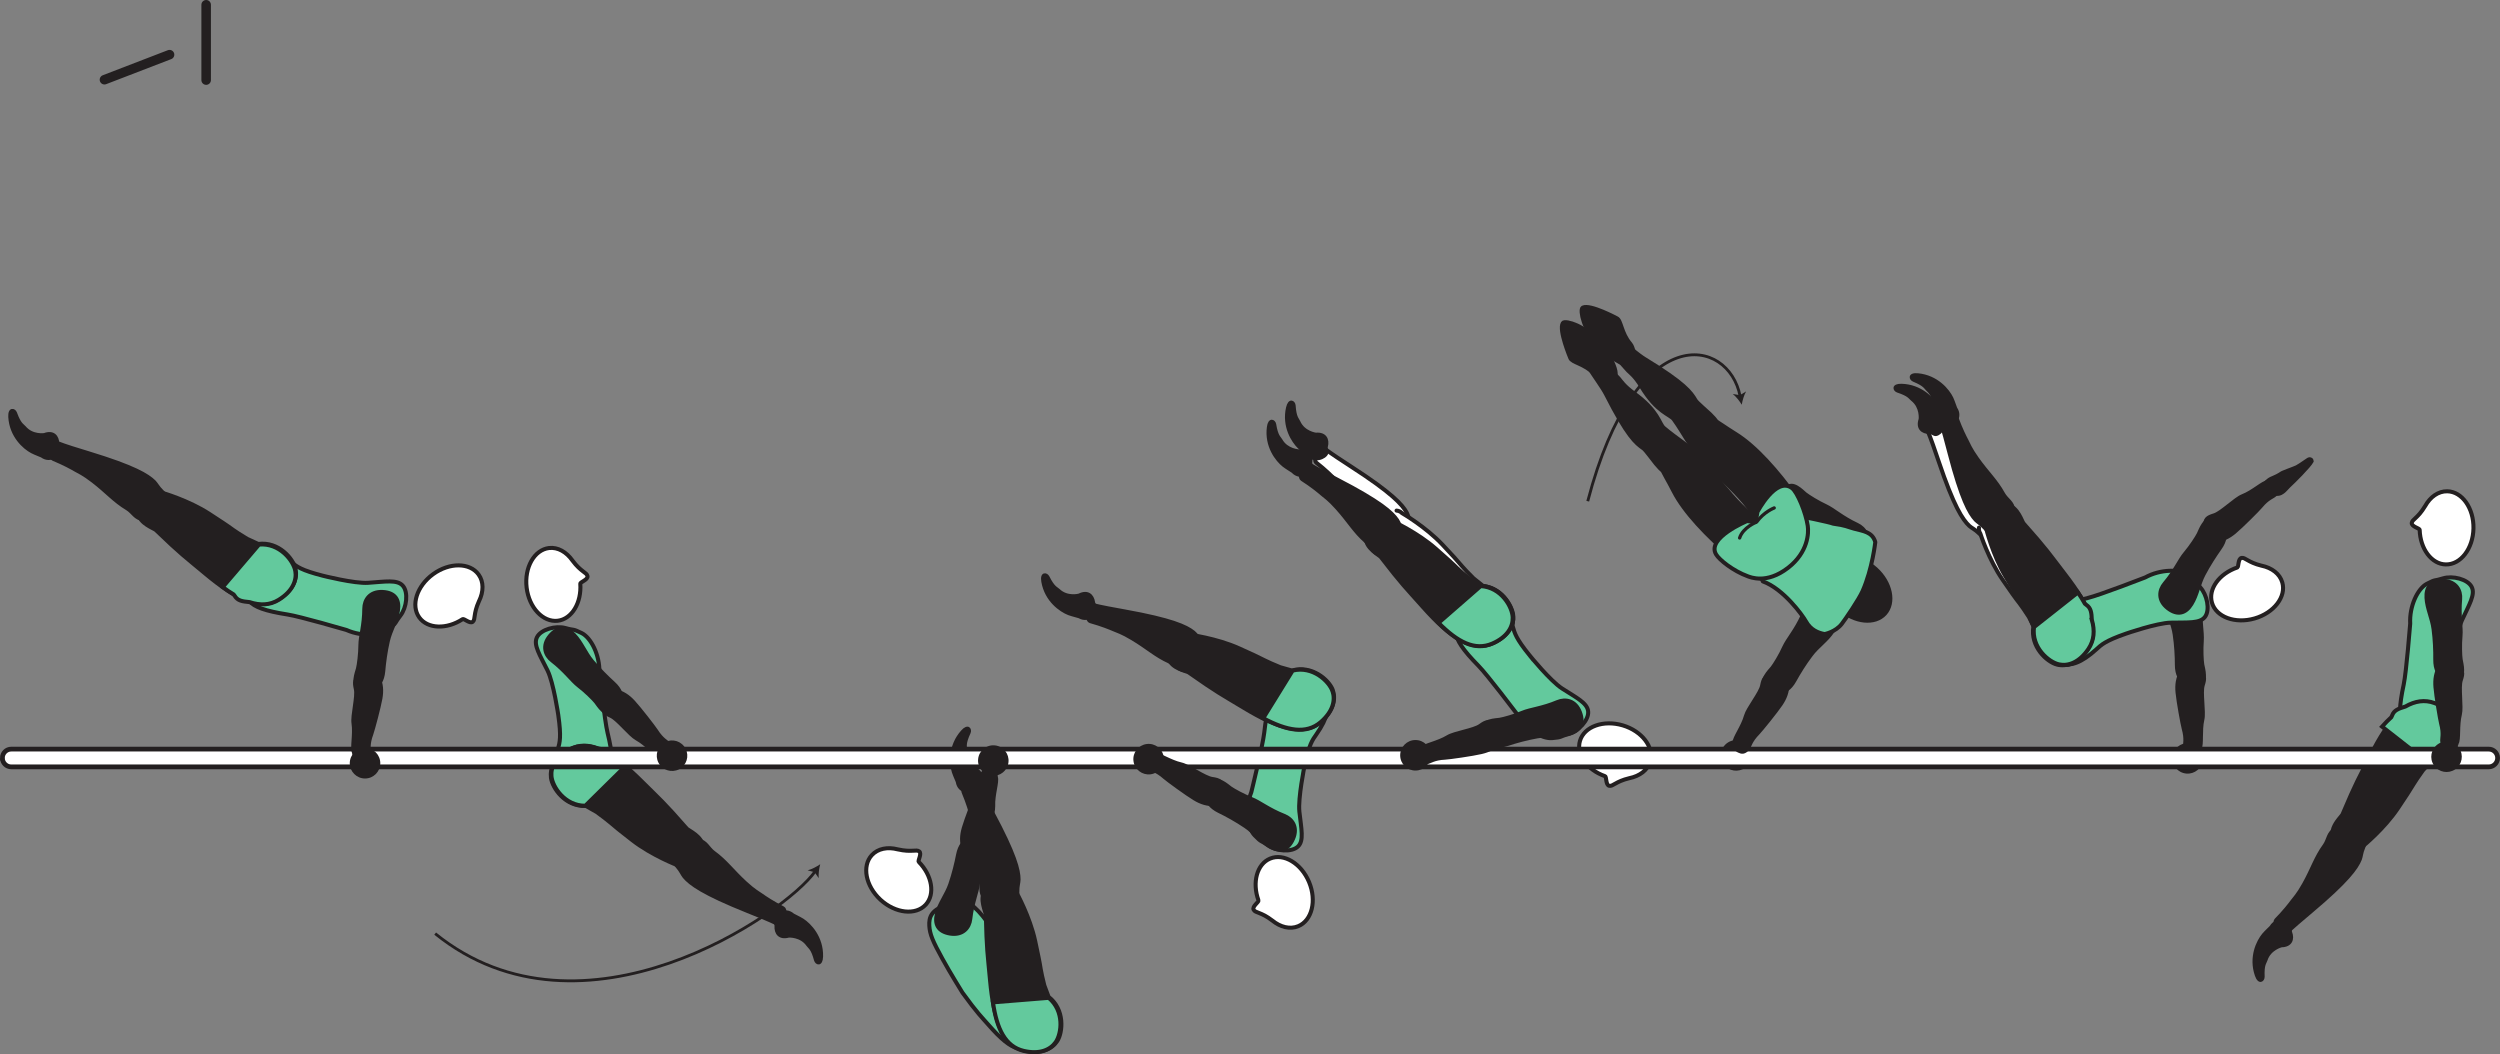 <?xml version="1.0" encoding="UTF-8" standalone="no"?>
<!-- Created with Inkscape (http://www.inkscape.org/) -->

<svg
   version="1.1"
   id="svg1"
   width="349.263"
   height="147.276"
   viewBox="0 0 349.263 147.276"
   sodipodi:docname="cell.svg"
   xmlns:inkscape="http://www.inkscape.org/namespaces/inkscape"
   xmlns:sodipodi="http://sodipodi.sourceforge.net/DTD/sodipodi-0.dtd"
   xmlns="http://www.w3.org/2000/svg"
   xmlns:svg="http://www.w3.org/2000/svg">
  <rect x="0" y="0" width="349.263" height="147.276" fill="#808080" stroke="none"/>
  <sodipodi:namedview
     id="namedview1"
     pagecolor="#ffffff"
     bordercolor="#000000"
     borderopacity="0.25"
     inkscape:showpageshadow="2"
     inkscape:pageopacity="0.0"
     inkscape:pagecheckerboard="0"
     inkscape:deskcolor="#d1d1d1">
    <inkscape:page
       x="0"
       y="0"
       inkscape:label="1"
       id="page1"
       width="349.263"
       height="147.276"
       margin="0"
       bleed="0" />
  </sodipodi:namedview>
  <defs
     id="defs1" />
  <path
     style="fill:#231f20;fill-opacity:1;fill-rule:nonzero;stroke:none"
     d="m 240.837,106.813 c -0.709,-0.948 -0.51,-2.287 0.432,-2.991 0.943,-0.703 2.282,-0.504 2.984,0.439 0.703,0.947 0.511,2.281 -0.432,2.983 -0.948,0.703 -2.281,0.511 -2.984,-0.431"
     id="path282" />
  <path
     style="fill:#231f20;fill-opacity:1;fill-rule:nonzero;stroke:none"
     d="m 307.295,104.542 c 0.338,-0.548 0.026,-2.469 0.385,-4.037 0.25,-1.058 -0.276,-3.75 0.052,-4.787 0.297,-0.948 0.344,-1.411 -0.681,-1.932 -0.604,-0.312 -1.98,-0.521 -2.23,-0.079 -0.593,1.037 -0.708,1.975 -0.604,3.037 0.11,1.214 0.703,4.469 0.864,5.058 0.412,1.463 0.131,2.145 0.203,2.547 0.136,0.749 0.459,0.88 0.964,0.901 0.959,0.03 1.047,-0.708 1.047,-0.708"
     id="path283" />
  <path
     style="fill:none;stroke:#231f20;stroke-width:0.566;stroke-linecap:butt;stroke-linejoin:miter;stroke-miterlimit:4;stroke-dasharray:none;stroke-opacity:1"
     d="m 307.295,104.542 c 0.338,-0.548 0.026,-2.469 0.385,-4.037 0.25,-1.058 -0.276,-3.75 0.052,-4.787 0.297,-0.948 0.344,-1.411 -0.681,-1.932 -0.604,-0.312 -1.98,-0.521 -2.23,-0.079 -0.593,1.037 -0.708,1.975 -0.604,3.037 0.11,1.214 0.703,4.469 0.864,5.058 0.412,1.463 0.131,2.145 0.203,2.547 0.136,0.749 0.459,0.88 0.964,0.901 0.959,0.03 1.047,-0.708 1.047,-0.708 z"
     id="path284" />
  <path
     style="fill:#231f20;fill-opacity:1;fill-rule:nonzero;stroke:none"
     d="m 307.103,95.485 c 1.286,-0.172 0.65,-2.111 0.562,-2.636 -0.089,-0.542 -0.167,-2.094 -0.068,-3.312 0.093,-1.224 -0.308,-2.787 -0.136,-5.106 0.095,-1.222 -0.582,-2.462 -2.364,-2.52 -1.756,-0.057 -2.448,0.902 -2.338,2.396 0.109,1.495 0.849,2.848 1.062,4.344 0.219,1.49 0.302,3.041 0.302,4.255 0.01,1.38 0.526,2.062 0.964,2.245 1.109,0.463 2.016,0.334 2.016,0.334"
     id="path285" />
  <path
     style="fill:none;stroke:#231f20;stroke-width:0.566;stroke-linecap:butt;stroke-linejoin:miter;stroke-miterlimit:4;stroke-dasharray:none;stroke-opacity:1"
     d="m 307.103,95.485 c 1.286,-0.172 0.65,-2.111 0.562,-2.636 -0.089,-0.542 -0.167,-2.094 -0.068,-3.312 0.093,-1.224 -0.308,-2.787 -0.136,-5.106 0.095,-1.222 -0.582,-2.462 -2.364,-2.52 -1.756,-0.057 -2.448,0.902 -2.338,2.396 0.109,1.495 0.849,2.848 1.062,4.344 0.219,1.49 0.302,3.041 0.302,4.255 0.01,1.38 0.526,2.062 0.964,2.245 1.109,0.463 2.016,0.334 2.016,0.334 z"
     id="path286" />
  <path
     style="fill:#231f20;fill-opacity:1;fill-rule:nonzero;stroke:none"
     d="m 303.499,105.775 c -0.095,1.172 0.781,2.204 1.952,2.297 1.177,0.1 2.209,-0.776 2.302,-1.953 0.093,-1.172 -0.786,-2.202 -1.958,-2.297 -1.172,-0.093 -2.203,0.781 -2.296,1.953"
     id="path287" />
  <path
     style="fill:#ffffff;fill-opacity:1;fill-rule:nonzero;stroke:none"
     d="m 279.357,73.63 c -1.718,1.473 -2.254,1.525 -2.921,0.839 -0.453,-0.464 -1.021,-0.724 -1.303,-0.99 -0.953,-0.885 -2.186,-2.772 -4.286,-9.01 -0.474,-1.412 -1.156,-3.391 -1.506,-4.183 -0.536,-1.24 1.896,-1.301 2.115,-0.807 0.704,1.567 1.319,2.578 1.641,3.104 0.224,0.364 0.536,1.063 1.599,2.348 1.599,1.959 2.849,2.891 3.995,4.667 0.532,0.829 1.453,1.109 1.557,2.188 0.12,1.084 -0.891,1.844 -0.891,1.844"
     id="path288" />
  <path
     style="fill:none;stroke:#231f20;stroke-width:0.566;stroke-linecap:butt;stroke-linejoin:miter;stroke-miterlimit:4;stroke-dasharray:none;stroke-opacity:1"
     d="m 279.357,73.63 c -1.718,1.473 -2.254,1.525 -2.921,0.839 -0.453,-0.464 -1.021,-0.724 -1.303,-0.99 -0.953,-0.885 -2.186,-2.772 -4.286,-9.01 -0.474,-1.412 -1.156,-3.391 -1.506,-4.183 -0.536,-1.24 1.896,-1.301 2.115,-0.807 0.704,1.567 1.319,2.578 1.641,3.104 0.224,0.364 0.536,1.063 1.599,2.348 1.599,1.959 2.849,2.891 3.995,4.667 0.532,0.829 1.453,1.109 1.557,2.188 0.12,1.084 -0.891,1.844 -0.891,1.844 z"
     id="path289" />
  <path
     style="fill:#ffffff;fill-opacity:1;fill-rule:nonzero;stroke:#231f20;stroke-width:0.566;stroke-linecap:round;stroke-linejoin:round;stroke-miterlimit:4;stroke-dasharray:none;stroke-opacity:1"
     d="m 279.441,71.13 c 1.422,0.12 2.151,2.145 2.396,2.38 3.583,3.505 3.755,3.849 6.291,6.699 3.677,4.14 5.552,7.53 3.781,10.369 -1.213,1.927 -2.738,2.511 -4.036,2.271 -1.437,-0.266 -3.942,-2.214 -3.656,-5.099 l -0.761,-1.537 c -0.64,-0.968 -0.952,-1.448 -1.307,-1.906 -0.62,-0.781 -1.234,-1.666 -2.349,-3.276 -1.984,-2.854 -3.145,-6.51 -3.145,-6.51 -0.172,-0.26 -0.214,-0.536 -0.183,-0.808"
     id="path290" />
  <path
     style="fill:#231f20;fill-opacity:1;fill-rule:nonzero;stroke:none"
     d="m 268.212,58.557 c -0.437,1.281 0.328,1.917 1.359,1.906 0.313,-0.005 0.584,0.318 0.88,0.292 0.704,-0.073 1.777,-1.448 0.854,-2.63 -0.068,-0.088 -0.354,-0.85 -0.656,-1.391 -0.604,-1.057 -2.302,-2.88 -5,-2.953 -1.276,-0.031 -1.068,0.724 -0.552,0.901 1.63,0.536 1.662,0.901 2.036,1.197 1.282,1.006 1.079,2.678 1.079,2.678"
     id="path291" />
  <path
     style="fill:none;stroke:#231f20;stroke-width:0.333;stroke-linecap:butt;stroke-linejoin:miter;stroke-miterlimit:4;stroke-dasharray:none;stroke-opacity:1"
     d="m 268.212,58.557 c -0.437,1.281 0.328,1.917 1.359,1.906 0.313,-0.005 0.584,0.318 0.88,0.292 0.704,-0.073 1.777,-1.448 0.854,-2.63 -0.068,-0.088 -0.354,-0.85 -0.656,-1.391 -0.604,-1.057 -2.302,-2.88 -5,-2.953 -1.276,-0.031 -1.068,0.724 -0.552,0.901 1.63,0.536 1.662,0.901 2.036,1.197 1.282,1.006 1.079,2.678 1.079,2.678 z"
     id="path292" />
  <path
     style="fill:#ffffff;fill-opacity:1;fill-rule:nonzero;stroke:none"
     d="m 224.232,108.437 c 0.229,0.094 0.079,1.245 0.589,1.343 0.52,0.115 0.87,-0.598 2.796,-1.062 l 0.027,-0.005 c 1.421,-0.291 2.541,-1.115 2.896,-2.318 0.588,-1.994 -1.136,-4.254 -3.833,-5.057 -2.719,-0.801 -5.391,0.172 -5.975,2.161 -0.567,1.902 0.985,4.063 3.5,4.938"
     id="path293" />
  <path
     style="fill:none;stroke:#231f20;stroke-width:0.566;stroke-linecap:butt;stroke-linejoin:miter;stroke-miterlimit:4;stroke-dasharray:none;stroke-opacity:1"
     d="m 224.232,108.437 c 0.229,0.094 0.079,1.245 0.589,1.343 0.52,0.115 0.87,-0.598 2.796,-1.062 l 0.027,-0.005 c 1.421,-0.291 2.541,-1.115 2.896,-2.318 0.588,-1.994 -1.136,-4.254 -3.833,-5.057 -2.719,-0.801 -5.391,0.172 -5.975,2.161 -0.567,1.902 0.985,4.063 3.5,4.938 z"
     id="path294" />
  <path
     style="fill:#ffffff;fill-opacity:1;fill-rule:nonzero;stroke:none"
     d="m 195.649,75.755 c 1.85,-1.308 2.026,-1.813 1.526,-2.63 -0.334,-0.547 -0.458,-1.156 -0.64,-1.5 -0.62,-1.136 -2.146,-2.798 -7.672,-6.37 -1.25,-0.808 -3,-1.958 -3.683,-2.485 -1.072,-0.828 -1.729,1.516 -1.307,1.849 1.344,1.063 2.178,1.902 2.61,2.355 0.292,0.307 0.89,0.781 1.874,2.12 1.506,2.041 2.099,3.479 3.547,5.02 0.667,0.724 0.713,1.688 1.735,2.057 1.016,0.375 2.01,-0.416 2.01,-0.416"
     id="path295" />
  <path
     style="fill:none;stroke:#231f20;stroke-width:0.566;stroke-linecap:butt;stroke-linejoin:miter;stroke-miterlimit:4;stroke-dasharray:none;stroke-opacity:1"
     d="m 195.649,75.755 c 1.85,-1.308 2.026,-1.813 1.526,-2.63 -0.334,-0.547 -0.458,-1.156 -0.64,-1.5 -0.62,-1.136 -2.146,-2.798 -7.672,-6.37 -1.25,-0.808 -3,-1.958 -3.683,-2.485 -1.072,-0.828 -1.729,1.516 -1.307,1.849 1.344,1.063 2.178,1.902 2.61,2.355 0.292,0.307 0.89,0.781 1.874,2.12 1.506,2.041 2.099,3.479 3.547,5.02 0.667,0.724 0.713,1.688 1.735,2.057 1.016,0.375 2.01,-0.416 2.01,-0.416 z"
     id="path296" />
  <path
     style="fill:#ffffff;fill-opacity:1;fill-rule:nonzero;stroke:#231f20;stroke-width:0.566;stroke-linecap:round;stroke-linejoin:round;stroke-miterlimit:4;stroke-dasharray:none;stroke-opacity:1"
     d="m 191.956,73.682 c -0.181,1.416 1.641,2.557 1.824,2.849 2.667,4.239 2.963,4.479 5.219,7.563 3.26,4.463 6.176,7.015 9.328,5.885 2.14,-0.776 3.036,-2.146 3.077,-3.464 0.037,-1.464 -1.339,-4.322 -4.213,-4.656 l -1.334,-1.068 c -0.822,-0.833 -1.218,-1.234 -1.593,-1.672 -0.636,-0.77 -1.369,-1.562 -2.708,-2.989 -2.371,-2.541 -5.699,-4.453 -5.699,-4.453 -0.213,-0.219 -0.484,-0.323 -0.749,-0.344"
     id="path297" />
  <path
     style="fill:#63c99d;fill-opacity:1;fill-rule:nonzero;stroke:none"
     d="m 134.462,138.682 c 2.062,2.849 2.776,3.516 3.526,4.374 3.792,4.361 4.984,3.855 6.854,2.361 2.652,-2.121 3.901,-3.533 -0.484,-8.047 -3.323,-3.433 -5.307,-6.453 -5.307,-6.453 -0.563,-1.787 -2.907,-4.511 -3.792,-4.714 -1.495,-0.338 -1.219,-0.229 -2.62,0.129 -2.588,0.672 -2.875,1.834 -2.807,3.017 0.072,1.188 0.479,2.145 1.834,4.604 1.046,1.917 2.796,4.729 2.796,4.729"
     id="path298" />
  <path
     style="fill:none;stroke:#231f20;stroke-width:0.566;stroke-linecap:butt;stroke-linejoin:miter;stroke-miterlimit:4;stroke-dasharray:none;stroke-opacity:1"
     d="m 134.462,138.682 c 2.062,2.849 2.776,3.516 3.526,4.374 3.792,4.361 4.984,3.855 6.854,2.361 2.652,-2.121 3.901,-3.533 -0.484,-8.047 -3.323,-3.433 -5.307,-6.453 -5.307,-6.453 -0.563,-1.787 -2.907,-4.511 -3.792,-4.714 -1.495,-0.338 -1.219,-0.229 -2.62,0.129 -2.588,0.672 -2.875,1.834 -2.807,3.017 0.072,1.188 0.479,2.145 1.834,4.604 1.046,1.917 2.796,4.729 2.796,4.729 z"
     id="path299" />
  <path
     style="fill:#231f20;fill-opacity:1;fill-rule:nonzero;stroke:none"
     d="m 139.519,126.067 c 2.251,-0.249 2.652,-0.604 2.609,-1.563 -0.025,-0.639 0.167,-1.239 0.167,-1.625 0.005,-1.296 -0.525,-3.484 -3.635,-9.285 -0.709,-1.314 -1.682,-3.167 -2.016,-3.959 -0.541,-1.24 -2.25,0.495 -2.041,0.984 0.661,1.584 0.984,2.724 1.14,3.323 0.109,0.418 0.407,1.114 0.62,2.771 0.328,2.505 0.151,4.052 0.672,6.109 0.235,0.953 -0.193,1.819 0.527,2.631 0.708,0.827 1.957,0.614 1.957,0.614"
     id="path300" />
  <path
     style="fill:none;stroke:#231f20;stroke-width:0.566;stroke-linecap:butt;stroke-linejoin:miter;stroke-miterlimit:4;stroke-dasharray:none;stroke-opacity:1"
     d="m 139.519,126.067 c 2.251,-0.249 2.652,-0.604 2.609,-1.563 -0.025,-0.639 0.167,-1.239 0.167,-1.625 0.005,-1.296 -0.525,-3.484 -3.635,-9.285 -0.709,-1.314 -1.682,-3.167 -2.016,-3.959 -0.541,-1.24 -2.25,0.495 -2.041,0.984 0.661,1.584 0.984,2.724 1.14,3.323 0.109,0.418 0.407,1.114 0.62,2.771 0.328,2.505 0.151,4.052 0.672,6.109 0.235,0.953 -0.193,1.819 0.527,2.631 0.708,0.827 1.957,0.614 1.957,0.614 z"
     id="path301" />
  <path
     style="fill:#231f20;fill-opacity:1;fill-rule:nonzero;stroke:#231f20;stroke-width:0.566;stroke-linecap:round;stroke-linejoin:round;stroke-miterlimit:4;stroke-dasharray:none;stroke-opacity:1"
     d="m 137.634,124.417 c -0.88,1.114 0.098,3.03 0.093,3.374 0.111,5.016 0.245,5.37 0.589,9.177 0.506,5.506 1.688,9.198 4.974,9.845 2.234,0.437 3.704,-0.282 4.422,-1.386 0.782,-1.229 1.072,-4.396 -1.218,-6.162 l -0.599,-1.599 c -0.272,-1.129 -0.407,-1.687 -0.501,-2.26 -0.146,-0.984 -0.375,-2.036 -0.78,-3.953 -0.73,-3.397 -2.6,-6.75 -2.6,-6.75 -0.067,-0.302 -0.244,-0.526 -0.463,-0.683"
     id="path302" />
  <path
     style="fill:#63c99d;fill-opacity:1;fill-rule:nonzero;stroke:none"
     d="m 146.508,139.401 -7.785,0.63 c 0.525,3.719 1.728,6.182 4.301,6.787 2.208,0.514 3.708,-0.141 4.464,-1.224 0.834,-1.193 1.244,-4.35 -0.98,-6.193"
     id="path303" />
  <path
     style="fill:none;stroke:#231f20;stroke-width:0.566;stroke-linecap:butt;stroke-linejoin:miter;stroke-miterlimit:4;stroke-dasharray:none;stroke-opacity:1"
     d="m 146.508,139.401 -7.785,0.63 c 0.525,3.719 1.728,6.182 4.301,6.787 2.208,0.514 3.708,-0.141 4.464,-1.224 0.834,-1.193 1.244,-4.35 -0.98,-6.193 z"
     id="path304" />
  <path
     style="fill:#231f20;fill-opacity:1;fill-rule:nonzero;stroke:none"
     d="m 136.128,107.302 c 1.235,0.557 1.172,1.547 0.459,2.296 -0.219,0.224 -0.167,0.641 -0.391,0.839 -0.53,0.469 -2.26,0.302 -2.5,-1.182 -0.01,-0.104 -0.374,-0.838 -0.562,-1.428 -0.359,-1.161 -0.526,-3.65 1.265,-5.655 0.849,-0.963 1.256,-0.282 1.032,0.207 -0.719,1.552 -0.48,1.834 -0.516,2.308 -0.145,1.615 1.213,2.615 1.213,2.615"
     id="path305" />
  <path
     style="fill:none;stroke:#231f20;stroke-width:0.333;stroke-linecap:butt;stroke-linejoin:miter;stroke-miterlimit:4;stroke-dasharray:none;stroke-opacity:1"
     d="m 136.128,107.302 c 1.235,0.557 1.172,1.547 0.459,2.296 -0.219,0.224 -0.167,0.641 -0.391,0.839 -0.53,0.469 -2.26,0.302 -2.5,-1.182 -0.01,-0.104 -0.374,-0.838 -0.562,-1.428 -0.359,-1.161 -0.526,-3.65 1.265,-5.655 0.849,-0.963 1.256,-0.282 1.032,0.207 -0.719,1.552 -0.48,1.834 -0.516,2.308 -0.145,1.615 1.213,2.615 1.213,2.615 z"
     id="path306" />
  <path
     style="fill:none;stroke:#231f20;stroke-width:0.4;stroke-linecap:butt;stroke-linejoin:miter;stroke-miterlimit:4;stroke-dasharray:none;stroke-opacity:1"
     d="m 221.816,70.021 c 6.697,-25.631 19.703,-22.927 21.287,-14.662"
     id="path307" />
  <path
     style="fill:#231f20;fill-opacity:1;fill-rule:nonzero;stroke:none"
     d="m 243.332,56.542 c -0.313,-0.516 -0.797,-1.141 -1.256,-1.501 l 1,0.162 0.865,-0.521 c -0.292,0.505 -0.51,1.26 -0.609,1.86"
     id="path308" />
  <path
     style="fill:#231f20;fill-opacity:1;fill-rule:nonzero;stroke:none"
     d="m 318.742,132.177 c 1.355,-0.036 1.678,-0.974 1.308,-1.943 -0.109,-0.287 0.094,-0.645 -0.037,-0.921 -0.307,-0.636 -1.973,-1.158 -2.76,0.124 -0.052,0.094 -0.672,0.635 -1.073,1.109 -0.776,0.928 -1.886,3.161 -1,5.715 0.417,1.207 1.048,0.733 1.037,0.192 -0.073,-1.709 0.255,-1.875 0.4,-2.323 0.491,-1.552 2.125,-1.953 2.125,-1.953"
     id="path309" />
  <path
     style="fill:none;stroke:#231f20;stroke-width:0.333;stroke-linecap:butt;stroke-linejoin:miter;stroke-miterlimit:4;stroke-dasharray:none;stroke-opacity:1"
     d="m 318.742,132.177 c 1.355,-0.036 1.678,-0.974 1.308,-1.943 -0.109,-0.287 0.094,-0.645 -0.037,-0.921 -0.307,-0.636 -1.973,-1.158 -2.76,0.124 -0.052,0.094 -0.672,0.635 -1.073,1.109 -0.776,0.928 -1.886,3.161 -1,5.715 0.417,1.207 1.048,0.733 1.037,0.192 -0.073,-1.709 0.255,-1.875 0.4,-2.323 0.491,-1.552 2.125,-1.953 2.125,-1.953 z"
     id="path310" />
  <path
     style="fill:#231f20;fill-opacity:1;fill-rule:nonzero;stroke:none"
     d="m 328.28,116.031 c 2,1.072 2.244,1.552 1.848,2.422 -0.26,0.584 -0.302,1.208 -0.443,1.573 -0.484,1.208 -1.776,3.036 -6.817,7.276 -1.146,0.959 -2.74,2.317 -3.344,2.927 -0.959,0.958 -1.902,-1.282 -1.531,-1.667 1.197,-1.224 1.921,-2.161 2.296,-2.667 0.256,-0.339 0.787,-0.885 1.6,-2.339 1.233,-2.207 1.64,-3.707 2.88,-5.421 0.577,-0.803 0.5,-1.765 1.468,-2.256 0.964,-0.505 2.043,0.152 2.043,0.152"
     id="path311" />
  <path
     style="fill:none;stroke:#231f20;stroke-width:0.566;stroke-linecap:butt;stroke-linejoin:miter;stroke-miterlimit:4;stroke-dasharray:none;stroke-opacity:1"
     d="m 328.28,116.031 c 2,1.072 2.244,1.552 1.848,2.422 -0.26,0.584 -0.302,1.208 -0.443,1.573 -0.484,1.208 -1.776,3.036 -6.817,7.276 -1.146,0.959 -2.74,2.317 -3.344,2.927 -0.959,0.958 -1.902,-1.282 -1.531,-1.667 1.197,-1.224 1.921,-2.161 2.296,-2.667 0.256,-0.339 0.787,-0.885 1.6,-2.339 1.233,-2.207 1.64,-3.707 2.88,-5.421 0.577,-0.803 0.5,-1.765 1.468,-2.256 0.964,-0.505 2.043,0.152 2.043,0.152 z"
     id="path312" />
  <path
     style="fill:#63c99d;fill-opacity:1;fill-rule:nonzero;stroke:none"
     d="m 342.622,92.927 c -0.353,3.114 -0.093,3.817 0.172,4.703 1.647,5.542 -1.109,6.245 -3.858,5.401 -3.251,-0.985 -4.432,-1.276 -3.12,-7.433 0.364,-1.713 0.901,-8.463 0.901,-8.463 -0.131,-2.448 1.041,-4.901 2.328,-5.573 1.364,-0.708 0.875,-0.328 2.255,-0.76 1.313,-0.407 3.442,0.093 4.005,1.192 0.541,1.052 -0.344,2.464 -1.359,4.667 -0.792,1.74 -1.324,6.266 -1.324,6.266"
     id="path313" />
  <path
     style="fill:none;stroke:#231f20;stroke-width:0.566;stroke-linecap:butt;stroke-linejoin:miter;stroke-miterlimit:4;stroke-dasharray:none;stroke-opacity:1"
     d="m 342.622,92.927 c -0.353,3.114 -0.093,3.817 0.172,4.703 1.647,5.542 -1.109,6.245 -3.858,5.401 -3.251,-0.985 -4.432,-1.276 -3.12,-7.433 0.364,-1.713 0.901,-8.463 0.901,-8.463 -0.131,-2.448 1.041,-4.901 2.328,-5.573 1.364,-0.708 0.875,-0.328 2.255,-0.76 1.313,-0.407 3.442,0.093 4.005,1.192 0.541,1.052 -0.344,2.464 -1.359,4.667 -0.792,1.74 -1.324,6.266 -1.324,6.266 z"
     id="path314" />
  <path
     style="fill:#ffffff;fill-opacity:1;fill-rule:nonzero;stroke:none"
     d="m 338.04,74.026 c -0.022,-0.245 -1.156,-0.443 -1.104,-0.964 0.057,-0.52 0.833,-0.64 1.858,-2.349 l 0.011,-0.015 c 0.708,-1.271 1.833,-2.089 3.089,-2.063 2.072,0.036 3.714,2.359 3.662,5.183 -0.058,2.828 -1.782,5.077 -3.866,5.036 -1.978,-0.032 -3.573,-2.167 -3.65,-4.828"
     id="path315" />
  <path
     style="fill:none;stroke:#231f20;stroke-width:0.566;stroke-linecap:butt;stroke-linejoin:miter;stroke-miterlimit:4;stroke-dasharray:none;stroke-opacity:1"
     d="m 338.04,74.026 c -0.022,-0.245 -1.156,-0.443 -1.104,-0.964 0.057,-0.52 0.833,-0.64 1.858,-2.349 l 0.011,-0.015 c 0.708,-1.271 1.833,-2.089 3.089,-2.063 2.072,0.036 3.714,2.359 3.662,5.183 -0.058,2.828 -1.782,5.077 -3.866,5.036 -1.978,-0.032 -3.573,-2.167 -3.65,-4.828 z"
     id="path316" />
  <path
     style="fill:#231f20;fill-opacity:1;fill-rule:nonzero;stroke:none"
     d="m 327.644,118.427 c -3.688,-1.578 -0.574,-4.214 -0.38,-4.657 1.953,-4.615 2.208,-4.895 3.932,-8.302 2.505,-4.931 4.978,-7.922 8.27,-7.307 2.235,0.428 3.339,1.63 3.59,2.928 0.276,1.432 -0.626,4.478 -3.407,5.265 l -1.151,1.265 c -0.666,0.953 -1.005,1.418 -1.297,1.912 -0.511,0.864 -1.109,1.76 -2.193,3.386 -1.932,2.89 -4.916,5.312 -4.916,5.312 -0.714,1.01 -2.448,0.198 -2.448,0.198"
     id="path317" />
  <path
     style="fill:none;stroke:#231f20;stroke-width:0.566;stroke-linecap:butt;stroke-linejoin:miter;stroke-miterlimit:4;stroke-dasharray:none;stroke-opacity:1"
     d="m 327.644,118.427 c -3.688,-1.578 -0.574,-4.214 -0.38,-4.657 1.953,-4.615 2.208,-4.895 3.932,-8.302 2.505,-4.931 4.978,-7.922 8.27,-7.307 2.235,0.428 3.339,1.63 3.59,2.928 0.276,1.432 -0.626,4.478 -3.407,5.265 l -1.151,1.265 c -0.666,0.953 -1.005,1.418 -1.297,1.912 -0.511,0.864 -1.109,1.76 -2.193,3.386 -1.932,2.89 -4.916,5.312 -4.916,5.312 -0.714,1.01 -2.448,0.198 -2.448,0.198 z"
     id="path318" />
  <path
     style="fill:#63c99d;fill-opacity:1;fill-rule:nonzero;stroke:none"
     d="m 340.117,98.223 c -1.38,-0.51 -2.724,-0.286 -4.072,0.484 -0.995,0.303 -1.589,0.511 -1.865,1.272 -0.026,0.067 -0.063,0.14 -0.099,0.213 -0.427,0.397 -0.859,0.829 -1.297,1.318 l 6.157,4.822 c 2.869,-0.317 4.271,-3.171 4.233,-4.629 -0.036,-1.318 -0.921,-2.698 -3.057,-3.48"
     id="path319" />
  <path
     style="fill:none;stroke:#231f20;stroke-width:0.566;stroke-linecap:butt;stroke-linejoin:miter;stroke-miterlimit:4;stroke-dasharray:none;stroke-opacity:1"
     d="m 340.117,98.223 c -1.38,-0.51 -2.724,-0.286 -4.072,0.484 -0.995,0.303 -1.589,0.511 -1.865,1.272 -0.026,0.067 -0.063,0.14 -0.099,0.213 -0.427,0.397 -0.859,0.829 -1.297,1.318 l 6.157,4.822 c 2.869,-0.317 4.271,-3.171 4.233,-4.629 -0.036,-1.318 -0.921,-2.698 -3.057,-3.48 z"
     id="path320" />
  <path
     style="fill:#231f20;fill-opacity:1;fill-rule:nonzero;stroke:none"
     d="m 150.738,83.098 c 1.204,-0.619 1.948,0.043 2.089,1.068 0.036,0.308 0.401,0.527 0.416,0.828 0.037,0.704 -1.172,1.964 -2.473,1.224 -0.095,-0.057 -0.896,-0.229 -1.48,-0.443 -1.13,-0.437 -3.187,-1.853 -3.646,-4.51 -0.218,-1.255 0.558,-1.156 0.803,-0.676 0.771,1.53 1.135,1.509 1.489,1.842 1.178,1.115 2.802,0.667 2.802,0.667"
     id="path321" />
  <path
     style="fill:none;stroke:#231f20;stroke-width:0.333;stroke-linecap:butt;stroke-linejoin:miter;stroke-miterlimit:4;stroke-dasharray:none;stroke-opacity:1"
     d="m 150.738,83.098 c 1.204,-0.619 1.948,0.043 2.089,1.068 0.036,0.308 0.401,0.527 0.416,0.828 0.037,0.704 -1.172,1.964 -2.473,1.224 -0.095,-0.057 -0.896,-0.229 -1.48,-0.443 -1.13,-0.437 -3.187,-1.853 -3.646,-4.51 -0.218,-1.255 0.558,-1.156 0.803,-0.676 0.771,1.53 1.135,1.509 1.489,1.842 1.178,1.115 2.802,0.667 2.802,0.667 z"
     id="path322" />
  <path
     style="fill:#63c99d;fill-opacity:1;fill-rule:nonzero;stroke:none"
     d="m 182.243,107.031 c 0.646,-3.063 1.114,-3.661 1.646,-4.412 3.312,-4.74 0.922,-6.276 -1.958,-6.344 -3.391,-0.088 -4.604,-0.181 -5.308,6.068 -0.187,1.746 -1.807,8.323 -1.807,8.323 -0.896,2.276 -0.557,4.975 0.453,6.027 1.068,1.098 0.73,0.587 1.896,1.421 1.124,0.808 3.302,1 4.182,0.136 0.849,-0.833 0.448,-2.448 0.182,-4.86 -0.202,-1.901 0.714,-6.359 0.714,-6.359"
     id="path323" />
  <path
     style="fill:none;stroke:#231f20;stroke-width:0.566;stroke-linecap:butt;stroke-linejoin:miter;stroke-miterlimit:4;stroke-dasharray:none;stroke-opacity:1"
     d="m 182.243,107.031 c 0.646,-3.063 1.114,-3.661 1.646,-4.412 3.312,-4.74 0.922,-6.276 -1.958,-6.344 -3.391,-0.088 -4.604,-0.181 -5.308,6.068 -0.187,1.746 -1.807,8.323 -1.807,8.323 -0.896,2.276 -0.557,4.975 0.453,6.027 1.068,1.098 0.73,0.587 1.896,1.421 1.124,0.808 3.302,1 4.182,0.136 0.849,-0.833 0.448,-2.448 0.182,-4.86 -0.202,-1.901 0.714,-6.359 0.714,-6.359 z"
     id="path324" />
  <path
     style="fill:#231f20;fill-opacity:1;fill-rule:nonzero;stroke:none"
     d="m 167.488,92.505 c 1.198,-1.922 1.172,-2.459 0.396,-3.016 -0.521,-0.375 -0.87,-0.895 -1.172,-1.14 -1.01,-0.807 -3.057,-1.751 -9.537,-2.918 -1.463,-0.26 -3.525,-0.64 -4.353,-0.864 -1.314,-0.354 -1.016,2.063 -0.495,2.208 1.651,0.464 2.744,0.918 3.317,1.162 0.386,0.172 1.126,0.381 2.547,1.24 2.177,1.297 3.276,2.396 5.213,3.26 0.896,0.412 1.308,1.276 2.391,1.224 1.084,-0.042 1.693,-1.156 1.693,-1.156"
     id="path325" />
  <path
     style="fill:none;stroke:#231f20;stroke-width:0.566;stroke-linecap:butt;stroke-linejoin:miter;stroke-miterlimit:4;stroke-dasharray:none;stroke-opacity:1"
     d="m 167.488,92.505 c 1.198,-1.922 1.172,-2.459 0.396,-3.016 -0.521,-0.375 -0.87,-0.895 -1.172,-1.14 -1.01,-0.807 -3.057,-1.751 -9.537,-2.918 -1.463,-0.26 -3.525,-0.64 -4.353,-0.864 -1.314,-0.354 -1.016,2.063 -0.495,2.208 1.651,0.464 2.744,0.918 3.317,1.162 0.386,0.172 1.126,0.381 2.547,1.24 2.177,1.297 3.276,2.396 5.213,3.26 0.896,0.412 1.308,1.276 2.391,1.224 1.084,-0.042 1.693,-1.156 1.693,-1.156 z"
     id="path326" />
  <path
     style="fill:#231f20;fill-opacity:1;fill-rule:nonzero;stroke:#231f20;stroke-width:0.566;stroke-linecap:round;stroke-linejoin:round;stroke-miterlimit:4;stroke-dasharray:none;stroke-opacity:1"
     d="m 163.284,92.021 c 0.376,1.374 2.5,1.723 2.776,1.921 4.1,2.88 4.464,2.989 7.735,4.964 4.734,2.859 8.412,4.083 10.876,1.828 1.676,-1.542 1.973,-3.151 1.504,-4.385 -0.526,-1.36 -2.906,-3.474 -5.682,-2.672 l -1.646,-0.464 c -1.072,-0.452 -1.599,-0.667 -2.115,-0.933 -0.885,-0.462 -1.864,-0.906 -3.65,-1.713 -3.162,-1.426 -6.979,-1.906 -6.979,-1.906 -0.281,-0.119 -0.563,-0.11 -0.819,-0.026"
     id="path327" />
  <path
     style="fill:#63c99d;fill-opacity:1;fill-rule:nonzero;stroke:none"
     d="m 186.16,96.567 c -0.469,-1.385 -2.767,-3.578 -5.573,-2.88 l -4.11,6.651 c 3.318,1.771 6.011,2.271 8.022,0.552 1.724,-1.479 2.088,-3.072 1.661,-4.323"
     id="path328" />
  <path
     style="fill:none;stroke:#231f20;stroke-width:0.566;stroke-linecap:butt;stroke-linejoin:miter;stroke-miterlimit:4;stroke-dasharray:none;stroke-opacity:1"
     d="m 186.16,96.567 c -0.469,-1.385 -2.767,-3.578 -5.573,-2.88 l -4.11,6.651 c 3.318,1.771 6.011,2.271 8.022,0.552 1.724,-1.479 2.088,-3.072 1.661,-4.323 z"
     id="path329" />
  <path
     style="fill:#231f20;fill-opacity:1;fill-rule:nonzero;stroke:none"
     d="m 110.196,130.822 c -1.301,0.365 -1.896,-0.432 -1.828,-1.468 0.022,-0.313 -0.286,-0.593 -0.245,-0.891 0.109,-0.702 1.548,-1.688 2.677,-0.702 0.079,0.071 0.828,0.405 1.355,0.733 1.016,0.657 2.744,2.453 2.667,5.152 -0.038,1.281 -0.787,1.02 -0.932,0.495 -0.443,-1.647 -0.803,-1.704 -1.084,-2.095 -0.927,-1.333 -2.61,-1.224 -2.61,-1.224"
     id="path330" />
  <path
     style="fill:none;stroke:#231f20;stroke-width:0.333;stroke-linecap:butt;stroke-linejoin:miter;stroke-miterlimit:4;stroke-dasharray:none;stroke-opacity:1"
     d="m 110.196,130.822 c -1.301,0.365 -1.896,-0.432 -1.828,-1.468 0.022,-0.313 -0.286,-0.593 -0.245,-0.891 0.109,-0.702 1.548,-1.688 2.677,-0.702 0.079,0.071 0.828,0.405 1.355,0.733 1.016,0.657 2.744,2.453 2.667,5.152 -0.038,1.281 -0.787,1.02 -0.932,0.495 -0.443,-1.647 -0.803,-1.704 -1.084,-2.095 -0.927,-1.333 -2.61,-1.224 -2.61,-1.224 z"
     id="path331" />
  <path
     style="fill:#63c99d;fill-opacity:1;fill-rule:nonzero;stroke:none"
     d="m 77.994,99.895 c 0.443,3.099 0.203,3.818 -0.038,4.708 -1.489,5.584 1.282,6.21 4.011,5.292 3.213,-1.077 4.391,-1.406 2.912,-7.521 -0.417,-1.702 -1.141,-8.432 -1.141,-8.432 0.063,-2.453 -1.182,-4.869 -2.489,-5.505 -1.381,-0.672 -0.886,-0.307 -2.271,-0.698 -1.328,-0.369 -3.438,0.188 -3.97,1.307 -0.514,1.063 0.407,2.453 1.486,4.626 0.844,1.718 1.5,6.223 1.5,6.223"
     id="path332" />
  <path
     style="fill:none;stroke:#231f20;stroke-width:0.566;stroke-linecap:butt;stroke-linejoin:miter;stroke-miterlimit:4;stroke-dasharray:none;stroke-opacity:1"
     d="m 77.994,99.895 c 0.443,3.099 0.203,3.818 -0.038,4.708 -1.489,5.584 1.282,6.21 4.011,5.292 3.213,-1.077 4.391,-1.406 2.912,-7.521 -0.417,-1.702 -1.141,-8.432 -1.141,-8.432 0.063,-2.453 -1.182,-4.869 -2.489,-5.505 -1.381,-0.672 -0.886,-0.307 -2.271,-0.698 -1.328,-0.369 -3.438,0.188 -3.97,1.307 -0.514,1.063 0.407,2.453 1.486,4.626 0.844,1.718 1.5,6.223 1.5,6.223 z"
     id="path333" />
  <path
     style="fill:#ffffff;fill-opacity:1;fill-rule:nonzero;stroke:none"
     d="m 81.071,81.546 c -0.005,-0.244 1.109,-0.557 1,-1.067 -0.104,-0.521 -0.891,-0.557 -2.083,-2.152 l -0.01,-0.014 c -0.839,-1.194 -2.036,-1.896 -3.281,-1.751 -2.063,0.256 -3.459,2.729 -3.126,5.527 0.339,2.812 2.287,4.874 4.349,4.634 1.97,-0.238 3.339,-2.52 3.151,-5.177"
     id="path334" />
  <path
     style="fill:none;stroke:#231f20;stroke-width:0.566;stroke-linecap:butt;stroke-linejoin:miter;stroke-miterlimit:4;stroke-dasharray:none;stroke-opacity:1"
     d="m 81.071,81.546 c -0.005,-0.244 1.109,-0.557 1,-1.067 -0.104,-0.521 -0.891,-0.557 -2.083,-2.152 l -0.01,-0.014 c -0.839,-1.194 -2.036,-1.896 -3.281,-1.751 -2.063,0.256 -3.459,2.729 -3.126,5.527 0.339,2.812 2.287,4.874 4.349,4.634 1.97,-0.238 3.339,-2.52 3.151,-5.177 z"
     id="path335" />
  <path
     style="fill:#231f20;fill-opacity:1;fill-rule:nonzero;stroke:none"
     d="m 95.691,118.234 c -1.568,1.636 -1.645,2.167 -0.995,2.864 0.432,0.48 0.672,1.057 0.918,1.36 0.828,0.995 2.64,2.333 8.749,4.781 1.38,0.547 3.323,1.344 4.088,1.729 1.215,0.604 1.412,-1.817 0.933,-2.067 -1.521,-0.787 -2.505,-1.448 -3.01,-1.807 -0.349,-0.251 -1.027,-0.595 -2.256,-1.724 -1.859,-1.709 -2.724,-3.005 -4.438,-4.251 -0.796,-0.577 -1.025,-1.516 -2.098,-1.677 -1.074,-0.177 -1.891,0.792 -1.891,0.792"
     id="path336" />
  <path
     style="fill:none;stroke:#231f20;stroke-width:0.566;stroke-linecap:butt;stroke-linejoin:miter;stroke-miterlimit:4;stroke-dasharray:none;stroke-opacity:1"
     d="m 95.691,118.234 c -1.568,1.636 -1.645,2.167 -0.995,2.864 0.432,0.48 0.672,1.057 0.918,1.36 0.828,0.995 2.64,2.333 8.749,4.781 1.38,0.547 3.323,1.344 4.088,1.729 1.215,0.604 1.412,-1.817 0.933,-2.067 -1.521,-0.787 -2.505,-1.448 -3.01,-1.807 -0.349,-0.251 -1.027,-0.595 -2.256,-1.724 -1.859,-1.709 -2.724,-3.005 -4.438,-4.251 -0.796,-0.577 -1.025,-1.516 -2.098,-1.677 -1.074,-0.177 -1.891,0.792 -1.891,0.792 z"
     id="path337" />
  <path
     style="fill:#231f20;fill-opacity:1;fill-rule:nonzero;stroke:#231f20;stroke-width:0.566;stroke-linecap:round;stroke-linejoin:round;stroke-miterlimit:4;stroke-dasharray:none;stroke-opacity:1"
     d="m 98.191,118.28 c -0.036,-1.415 -2.02,-2.26 -2.244,-2.519 -3.297,-3.772 -3.631,-3.959 -6.339,-6.653 -3.928,-3.895 -7.204,-5.967 -10.141,-4.347 -1.989,1.098 -2.661,2.598 -2.494,3.894 0.188,1.453 2,4.063 4.885,3.943 l 1.494,0.844 c 0.933,0.693 1.402,1.032 1.834,1.407 0.751,0.661 1.599,1.322 3.141,2.525 2.739,2.136 6.328,3.505 6.328,3.505 0.249,0.188 0.525,0.246 0.792,0.224"
     id="path338" />
  <path
     style="fill:#63c99d;fill-opacity:1;fill-rule:nonzero;stroke:none"
     d="m 85.978,105.974 c -0.083,-0.104 -0.157,-0.213 -0.208,-0.313 -0.385,-0.782 -1.052,-0.886 -2.224,-1.099 -1.344,-0.516 -2.626,-0.547 -3.866,0.084 -2.03,1.02 -2.76,2.495 -2.64,3.807 0.131,1.448 1.845,4.13 4.73,4.114 l 5.568,-5.489 c -0.464,-0.412 -0.912,-0.771 -1.36,-1.104"
     id="path339" />
  <path
     style="fill:none;stroke:#231f20;stroke-width:0.566;stroke-linecap:butt;stroke-linejoin:miter;stroke-miterlimit:4;stroke-dasharray:none;stroke-opacity:1"
     d="m 85.978,105.974 c -0.083,-0.104 -0.157,-0.213 -0.208,-0.313 -0.385,-0.782 -1.052,-0.886 -2.224,-1.099 -1.344,-0.516 -2.626,-0.547 -3.866,0.084 -2.03,1.02 -2.76,2.495 -2.64,3.807 0.131,1.448 1.845,4.13 4.73,4.114 l 5.568,-5.489 c -0.464,-0.412 -0.912,-0.771 -1.36,-1.104 z"
     id="path340" />
  <path
     style="fill:#231f20;fill-opacity:1;fill-rule:nonzero;stroke:none"
     d="m 92.218,105.583 c -0.631,-0.115 -1.855,-1.636 -3.262,-2.411 -0.952,-0.521 -2.609,-2.704 -3.593,-3.157 -0.907,-0.412 -1.287,-0.682 -0.989,-1.797 0.172,-0.662 0.932,-1.817 1.437,-1.708 1.162,0.245 1.938,0.787 2.662,1.573 0.828,0.891 2.854,3.511 3.188,4.026 0.812,1.286 1.505,1.532 1.754,1.849 0.47,0.604 0.349,0.932 0.027,1.317 -0.615,0.735 -1.224,0.308 -1.224,0.308"
     id="path341" />
  <path
     style="fill:none;stroke:#231f20;stroke-width:0.566;stroke-linecap:butt;stroke-linejoin:miter;stroke-miterlimit:4;stroke-dasharray:none;stroke-opacity:1"
     d="m 92.218,105.583 c -0.631,-0.115 -1.855,-1.636 -3.262,-2.411 -0.952,-0.521 -2.609,-2.704 -3.593,-3.157 -0.907,-0.412 -1.287,-0.682 -0.989,-1.797 0.172,-0.662 0.932,-1.817 1.437,-1.708 1.162,0.245 1.938,0.787 2.662,1.573 0.828,0.891 2.854,3.511 3.188,4.026 0.812,1.286 1.505,1.532 1.754,1.849 0.47,0.604 0.349,0.932 0.027,1.317 -0.615,0.735 -1.224,0.308 -1.224,0.308 z"
     id="path342" />
  <path
     style="fill:#231f20;fill-opacity:1;fill-rule:nonzero;stroke:none"
     d="m 85.608,99.39 c -0.985,0.844 -2.011,-0.922 -2.344,-1.339 -0.338,-0.426 -1.443,-1.52 -2.417,-2.26 -0.973,-0.754 -1.869,-2.093 -3.708,-3.516 -0.973,-0.738 -1.448,-2.077 -0.301,-3.442 1.129,-1.344 2.306,-1.214 3.348,-0.135 1.037,1.077 1.552,2.531 2.521,3.687 0.968,1.161 2.063,2.256 2.968,3.073 1.022,0.927 1.188,1.765 1.027,2.214 -0.391,1.13 -1.094,1.718 -1.094,1.718"
     id="path343" />
  <path
     style="fill:none;stroke:#231f20;stroke-width:0.566;stroke-linecap:butt;stroke-linejoin:miter;stroke-miterlimit:4;stroke-dasharray:none;stroke-opacity:1"
     d="m 85.608,99.39 c -0.985,0.844 -2.011,-0.922 -2.344,-1.339 -0.338,-0.426 -1.443,-1.52 -2.417,-2.26 -0.973,-0.754 -1.869,-2.093 -3.708,-3.516 -0.973,-0.738 -1.448,-2.077 -0.301,-3.442 1.129,-1.344 2.306,-1.214 3.348,-0.135 1.037,1.077 1.552,2.531 2.521,3.687 0.968,1.161 2.063,2.256 2.968,3.073 1.022,0.927 1.188,1.765 1.027,2.214 -0.391,1.13 -1.094,1.718 -1.094,1.718 z"
     id="path344" />
  <path
     style="fill:none;stroke:#231f20;stroke-width:0.4;stroke-linecap:butt;stroke-linejoin:miter;stroke-miterlimit:4;stroke-dasharray:none;stroke-opacity:1"
     d="m 60.795,130.431 c 20.595,16.663 48.912,-2.77 53.095,-8.708"
     id="path345" />
  <path
     style="fill:#231f20;fill-opacity:1;fill-rule:nonzero;stroke:none"
     d="m 114.587,120.739 c -0.156,0.583 -0.265,1.364 -0.208,1.943 l -0.579,-0.828 -0.973,-0.265 c 0.563,-0.136 1.26,-0.506 1.76,-0.85"
     id="path346" />
  <path
     style="fill:#63c99d;fill-opacity:1;fill-rule:nonzero;stroke:none"
     d="m 297.035,88.515 c -2.954,1.027 -3.479,1.574 -4.162,2.198 -4.276,3.885 -6.104,1.714 -6.536,-1.135 -0.532,-3.349 -0.776,-4.541 5.328,-6.036 1.708,-0.412 8.02,-2.865 8.02,-2.865 2.147,-1.183 4.871,-1.198 6.038,-0.323 1.228,0.916 0.676,0.64 1.661,1.697 0.937,1.006 1.41,3.142 0.666,4.126 -0.718,0.948 -2.375,0.76 -4.797,0.812 -1.912,0.037 -6.218,1.526 -6.218,1.526"
     id="path347" />
  <path
     style="fill:none;stroke:#231f20;stroke-width:0.566;stroke-linecap:butt;stroke-linejoin:miter;stroke-miterlimit:4;stroke-dasharray:none;stroke-opacity:1"
     d="m 297.035,88.515 c -2.954,1.027 -3.479,1.574 -4.162,2.198 -4.276,3.885 -6.104,1.714 -6.536,-1.135 -0.532,-3.349 -0.776,-4.541 5.328,-6.036 1.708,-0.412 8.02,-2.865 8.02,-2.865 2.147,-1.183 4.871,-1.198 6.038,-0.323 1.228,0.916 0.676,0.64 1.661,1.697 0.937,1.006 1.41,3.142 0.666,4.126 -0.718,0.948 -2.375,0.76 -4.797,0.812 -1.912,0.037 -6.218,1.526 -6.218,1.526 z"
     id="path348" />
  <path
     style="fill:#ffffff;fill-opacity:1;fill-rule:nonzero;stroke:none"
     d="m 312.556,79.281 c 0.224,-0.094 0.082,-1.235 0.598,-1.334 0.506,-0.109 0.859,0.604 2.792,1.084 h 0.02 c 1.423,0.302 2.538,1.135 2.88,2.339 0.579,1.989 -1.156,4.249 -3.864,5.031 -2.718,0.786 -5.385,-0.203 -5.958,-2.198 -0.558,-1.906 1.01,-4.057 3.532,-4.922"
     id="path349" />
  <path
     style="fill:none;stroke:#231f20;stroke-width:0.566;stroke-linecap:butt;stroke-linejoin:miter;stroke-miterlimit:4;stroke-dasharray:none;stroke-opacity:1"
     d="m 312.556,79.281 c 0.224,-0.094 0.082,-1.235 0.598,-1.334 0.506,-0.109 0.859,0.604 2.792,1.084 h 0.02 c 1.423,0.302 2.538,1.135 2.88,2.339 0.579,1.989 -1.156,4.249 -3.864,5.031 -2.718,0.786 -5.385,-0.203 -5.958,-2.198 -0.558,-1.906 1.01,-4.057 3.532,-4.922 z"
     id="path350" />
  <path
     style="fill:#231f20;fill-opacity:1;fill-rule:nonzero;stroke:none"
     d="m 280.223,73.073 c -1.819,1.349 -2.36,1.358 -2.975,0.63 -0.416,-0.494 -0.964,-0.792 -1.229,-1.078 -0.886,-0.954 -1.984,-2.918 -3.646,-9.292 -0.369,-1.443 -0.912,-3.463 -1.202,-4.271 -0.454,-1.276 1.978,-1.167 2.161,-0.661 0.588,1.609 1.135,2.666 1.421,3.213 0.203,0.38 0.459,1.093 1.427,2.453 1.464,2.063 2.641,3.079 3.661,4.938 0.475,0.86 1.376,1.208 1.402,2.286 0.041,1.088 -1.02,1.782 -1.02,1.782"
     id="path351" />
  <path
     style="fill:none;stroke:#231f20;stroke-width:0.566;stroke-linecap:butt;stroke-linejoin:miter;stroke-miterlimit:4;stroke-dasharray:none;stroke-opacity:1"
     d="m 280.223,73.073 c -1.819,1.349 -2.36,1.358 -2.975,0.63 -0.416,-0.494 -0.964,-0.792 -1.229,-1.078 -0.886,-0.954 -1.984,-2.918 -3.646,-9.292 -0.369,-1.443 -0.912,-3.463 -1.202,-4.271 -0.454,-1.276 1.978,-1.167 2.161,-0.661 0.588,1.609 1.135,2.666 1.421,3.213 0.203,0.38 0.459,1.093 1.427,2.453 1.464,2.063 2.641,3.079 3.661,4.938 0.475,0.86 1.376,1.208 1.402,2.286 0.041,1.088 -1.02,1.782 -1.02,1.782 z"
     id="path352" />
  <path
     style="fill:#231f20;fill-opacity:1;fill-rule:nonzero;stroke:#231f20;stroke-width:0.566;stroke-linecap:round;stroke-linejoin:round;stroke-miterlimit:4;stroke-dasharray:none;stroke-opacity:1"
     d="m 280.483,70.583 c 1.406,0.219 1.994,2.292 2.224,2.542 3.328,3.75 3.473,4.098 5.801,7.125 3.381,4.385 5.016,7.896 3.048,10.604 -1.344,1.838 -2.907,2.318 -4.188,1.989 -1.412,-0.369 -3.771,-2.489 -3.287,-5.344 l -0.65,-1.582 c -0.574,-1.016 -0.85,-1.516 -1.167,-1.995 -0.568,-0.828 -1.115,-1.756 -2.115,-3.437 -1.781,-2.986 -2.688,-6.715 -2.688,-6.715 -0.15,-0.271 -0.172,-0.552 -0.12,-0.817"
     id="path353" />
  <path
     style="fill:#63c99d;fill-opacity:1;fill-rule:nonzero;stroke:none"
     d="m 292.243,86.598 c -0.052,-1.036 -0.12,-1.661 -0.792,-2.109 -0.058,-0.036 -0.119,-0.088 -0.176,-0.14 -0.287,-0.516 -0.604,-1.036 -0.98,-1.579 l -6.135,4.844 c -0.38,2.86 2.063,4.891 3.489,5.204 1.287,0.28 2.834,-0.262 4.104,-2.141 0.823,-1.224 0.922,-2.583 0.49,-4.079"
     id="path354" />
  <path
     style="fill:none;stroke:#231f20;stroke-width:0.566;stroke-linecap:butt;stroke-linejoin:miter;stroke-miterlimit:4;stroke-dasharray:none;stroke-opacity:1"
     d="m 292.243,86.598 c -0.052,-1.036 -0.12,-1.661 -0.792,-2.109 -0.058,-0.036 -0.119,-0.088 -0.176,-0.14 -0.287,-0.516 -0.604,-1.036 -0.98,-1.579 l -6.135,4.844 c -0.38,2.86 2.063,4.891 3.489,5.204 1.287,0.28 2.834,-0.262 4.104,-2.141 0.823,-1.224 0.922,-2.583 0.49,-4.079 z"
     id="path355" />
  <path
     style="fill:#231f20;fill-opacity:1;fill-rule:nonzero;stroke:none"
     d="m 270.165,57.25 c -0.532,1.249 0.192,1.937 1.224,1.995 0.307,0.02 0.558,0.364 0.854,0.353 0.708,-0.015 1.87,-1.317 1.032,-2.557 -0.063,-0.094 -0.292,-0.875 -0.552,-1.438 -0.527,-1.098 -2.1,-3.036 -4.782,-3.29 -1.27,-0.126 -1.114,0.645 -0.609,0.853 1.583,0.652 1.593,1.016 1.943,1.339 1.208,1.093 0.89,2.745 0.89,2.745"
     id="path356" />
  <path
     style="fill:none;stroke:#231f20;stroke-width:0.333;stroke-linecap:butt;stroke-linejoin:miter;stroke-miterlimit:4;stroke-dasharray:none;stroke-opacity:1"
     d="m 270.165,57.25 c -0.532,1.249 0.192,1.937 1.224,1.995 0.307,0.02 0.558,0.364 0.854,0.353 0.708,-0.015 1.87,-1.317 1.032,-2.557 -0.063,-0.094 -0.292,-0.875 -0.552,-1.438 -0.527,-1.098 -2.1,-3.036 -4.782,-3.29 -1.27,-0.126 -1.114,0.645 -0.609,0.853 1.583,0.652 1.593,1.016 1.943,1.339 1.208,1.093 0.89,2.745 0.89,2.745 z"
     id="path357" />
  <path
     style="fill:#ffffff;fill-opacity:1;fill-rule:nonzero;stroke:none"
     d="m 0.333,105.895 c 0,0.683 0.557,1.24 1.239,1.24 H 347.69 c 0.683,0 1.24,-0.557 1.24,-1.24 0,-0.687 -0.557,-1.24 -1.24,-1.24 H 1.571 c -0.681,0 -1.239,0.553 -1.239,1.24"
     id="path358" />
  <path
     style="fill:none;stroke:#231f20;stroke-width:0.666;stroke-linecap:butt;stroke-linejoin:miter;stroke-miterlimit:4;stroke-dasharray:none;stroke-opacity:1"
     d="m 0.333,105.895 c 0,0.683 0.557,1.24 1.239,1.24 H 347.69 c 0.683,0 1.24,-0.557 1.24,-1.24 0,-0.687 -0.557,-1.24 -1.24,-1.24 H 1.571 c -0.681,0 -1.239,0.553 -1.239,1.24 z"
     id="path359" />
  <path
     style="fill:#63c99d;fill-opacity:1;fill-rule:nonzero;stroke:none"
     d="m 45.098,80.431 c -3.037,-0.776 -3.604,-1.27 -4.339,-1.833 -4.593,-3.509 -6.229,-1.187 -6.421,1.683 -0.24,3.385 -0.386,4.594 5.828,5.568 1.739,0.265 8.233,2.161 8.233,2.161 2.24,1 4.948,0.781 6.043,-0.188 1.145,-1.02 0.619,-0.697 1.51,-1.833 0.849,-1.083 1.141,-3.25 0.313,-4.171 -0.797,-0.881 -2.426,-0.553 -4.849,-0.396 -1.907,0.129 -6.318,-0.991 -6.318,-0.991"
     id="path360" />
  <path
     style="fill:none;stroke:#231f20;stroke-width:0.566;stroke-linecap:butt;stroke-linejoin:miter;stroke-miterlimit:4;stroke-dasharray:none;stroke-opacity:1"
     d="m 45.098,80.431 c -3.037,-0.776 -3.604,-1.27 -4.339,-1.833 -4.593,-3.509 -6.229,-1.187 -6.421,1.683 -0.24,3.385 -0.386,4.594 5.828,5.568 1.739,0.265 8.233,2.161 8.233,2.161 2.24,1 4.948,0.781 6.043,-0.188 1.145,-1.02 0.619,-0.697 1.51,-1.833 0.849,-1.083 1.141,-3.25 0.313,-4.171 -0.797,-0.881 -2.426,-0.553 -4.849,-0.396 -1.907,0.129 -6.318,-0.991 -6.318,-0.991 z"
     id="path361" />
  <path
     style="fill:#ffffff;fill-opacity:1;fill-rule:nonzero;stroke:none"
     d="m 64.629,86.499 c 0.213,-0.12 1.026,0.699 1.423,0.36 0.4,-0.344 0.046,-1.052 0.864,-2.87 l 0.01,-0.015 c 0.64,-1.308 0.672,-2.699 -0.068,-3.713 -1.219,-1.683 -4.063,-1.704 -6.344,-0.052 -2.291,1.661 -3.156,4.369 -1.938,6.052 1.161,1.609 3.823,1.697 6.052,0.238"
     id="path362" />
  <path
     style="fill:none;stroke:#231f20;stroke-width:0.566;stroke-linecap:butt;stroke-linejoin:miter;stroke-miterlimit:4;stroke-dasharray:none;stroke-opacity:1"
     d="m 64.629,86.499 c 0.213,-0.12 1.026,0.699 1.423,0.36 0.4,-0.344 0.046,-1.052 0.864,-2.87 l 0.01,-0.015 c 0.64,-1.308 0.672,-2.699 -0.068,-3.713 -1.219,-1.683 -4.063,-1.704 -6.344,-0.052 -2.291,1.661 -3.156,4.369 -1.938,6.052 1.161,1.609 3.823,1.697 6.052,0.238 z"
     id="path363" />
  <path
     style="fill:#231f20;fill-opacity:1;fill-rule:nonzero;stroke:none"
     d="m 49.447,105.094 c -0.292,-0.574 0.176,-2.469 -0.057,-4.057 -0.167,-1.074 0.572,-3.719 0.328,-4.772 -0.214,-0.974 -0.23,-1.438 0.833,-1.875 0.629,-0.265 2.02,-0.359 2.233,0.099 0.505,1.078 0.543,2.026 0.36,3.078 -0.208,1.198 -1.063,4.396 -1.271,4.975 -0.532,1.421 -0.308,2.124 -0.412,2.514 -0.192,0.74 -0.525,0.845 -1.025,0.823 -0.964,-0.047 -0.99,-0.785 -0.99,-0.785"
     id="path364" />
  <path
     style="fill:none;stroke:#231f20;stroke-width:0.566;stroke-linecap:butt;stroke-linejoin:miter;stroke-miterlimit:4;stroke-dasharray:none;stroke-opacity:1"
     d="m 49.447,105.094 c -0.292,-0.574 0.176,-2.469 -0.057,-4.057 -0.167,-1.074 0.572,-3.719 0.328,-4.772 -0.214,-0.974 -0.23,-1.438 0.833,-1.875 0.629,-0.265 2.02,-0.359 2.233,0.099 0.505,1.078 0.543,2.026 0.36,3.078 -0.208,1.198 -1.063,4.396 -1.271,4.975 -0.532,1.421 -0.308,2.124 -0.412,2.514 -0.192,0.74 -0.525,0.845 -1.025,0.823 -0.964,-0.047 -0.99,-0.785 -0.99,-0.785 z"
     id="path365" />
  <path
     style="fill:#231f20;fill-opacity:1;fill-rule:nonzero;stroke:none"
     d="m 50.369,96.078 c -1.271,-0.271 -0.479,-2.151 -0.355,-2.672 0.136,-0.531 0.333,-2.073 0.339,-3.297 0.006,-1.23 0.532,-2.75 0.543,-5.078 0.004,-1.224 0.785,-2.412 2.556,-2.328 1.756,0.088 2.37,1.104 2.141,2.583 -0.229,1.479 -1.073,2.771 -1.407,4.245 -0.339,1.468 -0.541,3.006 -0.645,4.219 -0.12,1.375 -0.688,2.015 -1.146,2.156 -1.135,0.374 -2.025,0.172 -2.025,0.172"
     id="path366" />
  <path
     style="fill:none;stroke:#231f20;stroke-width:0.566;stroke-linecap:butt;stroke-linejoin:miter;stroke-miterlimit:4;stroke-dasharray:none;stroke-opacity:1"
     d="m 50.369,96.078 c -1.271,-0.271 -0.479,-2.151 -0.355,-2.672 0.136,-0.531 0.333,-2.073 0.339,-3.297 0.006,-1.23 0.532,-2.75 0.543,-5.078 0.004,-1.224 0.785,-2.412 2.556,-2.328 1.756,0.088 2.37,1.104 2.141,2.583 -0.229,1.479 -1.073,2.771 -1.407,4.245 -0.339,1.468 -0.541,3.006 -0.645,4.219 -0.12,1.375 -0.688,2.015 -1.146,2.156 -1.135,0.374 -2.025,0.172 -2.025,0.172 z"
     id="path367" />
  <path
     style="fill:#231f20;fill-opacity:1;fill-rule:nonzero;stroke:none"
     d="m 21.822,71.567 c 1.416,-1.765 1.454,-2.302 0.744,-2.948 -0.468,-0.437 -0.755,-0.994 -1.026,-1.27 -0.912,-0.922 -2.833,-2.094 -9.131,-4.011 -1.427,-0.427 -3.427,-1.052 -4.224,-1.375 -1.26,-0.494 -1.244,1.932 -0.749,2.135 1.582,0.657 2.615,1.235 3.156,1.548 0.369,0.213 1.073,0.505 2.391,1.525 2.005,1.542 2.974,2.76 4.787,3.85 0.844,0.51 1.151,1.421 2.234,1.494 1.083,0.088 1.817,-0.948 1.817,-0.948"
     id="path368" />
  <path
     style="fill:none;stroke:#231f20;stroke-width:0.566;stroke-linecap:butt;stroke-linejoin:miter;stroke-miterlimit:4;stroke-dasharray:none;stroke-opacity:1"
     d="m 21.822,71.567 c 1.416,-1.765 1.454,-2.302 0.744,-2.948 -0.468,-0.437 -0.755,-0.994 -1.026,-1.27 -0.912,-0.922 -2.833,-2.094 -9.131,-4.011 -1.427,-0.427 -3.427,-1.052 -4.224,-1.375 -1.26,-0.494 -1.244,1.932 -0.749,2.135 1.582,0.657 2.615,1.235 3.156,1.548 0.369,0.213 1.073,0.505 2.391,1.525 2.005,1.542 2.974,2.76 4.787,3.85 0.844,0.51 1.151,1.421 2.234,1.494 1.083,0.088 1.817,-0.948 1.817,-0.948 z"
     id="path369" />
  <path
     style="fill:#231f20;fill-opacity:1;fill-rule:nonzero;stroke:#231f20;stroke-width:0.566;stroke-linecap:round;stroke-linejoin:round;stroke-miterlimit:4;stroke-dasharray:none;stroke-opacity:1"
     d="m 19.328,71.729 c 0.161,1.412 2.208,2.084 2.448,2.322 3.615,3.475 3.962,3.631 6.891,6.084 4.244,3.547 7.686,5.323 10.473,3.459 1.891,-1.267 2.426,-2.813 2.151,-4.1 -0.312,-1.427 -2.338,-3.875 -5.208,-3.5 l -1.552,-0.713 c -0.995,-0.61 -1.484,-0.907 -1.948,-1.244 -0.807,-0.6 -1.708,-1.178 -3.349,-2.251 -2.911,-1.896 -6.604,-2.948 -6.604,-2.948 -0.265,-0.161 -0.546,-0.197 -0.812,-0.151"
     id="path370" />
  <path
     style="fill:#63c99d;fill-opacity:1;fill-rule:nonzero;stroke:none"
     d="m 41.259,79.77 c -0.26,-1.432 -2.193,-3.957 -5.073,-3.692 l -5.072,5.943 c 0.525,0.39 1.031,0.729 1.531,1.03 0.052,0.063 0.098,0.126 0.14,0.188 0.417,0.692 1.043,0.782 2.079,0.88 1.474,0.484 2.838,0.443 4.088,-0.328 1.933,-1.197 2.532,-2.718 2.308,-4.021"
     id="path371" />
  <path
     style="fill:none;stroke:#231f20;stroke-width:0.566;stroke-linecap:butt;stroke-linejoin:miter;stroke-miterlimit:4;stroke-dasharray:none;stroke-opacity:1"
     d="m 41.259,79.77 c -0.26,-1.432 -2.193,-3.957 -5.073,-3.692 l -5.072,5.943 c 0.525,0.39 1.031,0.729 1.531,1.03 0.052,0.063 0.098,0.126 0.14,0.188 0.417,0.692 1.043,0.782 2.079,0.88 1.474,0.484 2.838,0.443 4.088,-0.328 1.933,-1.197 2.532,-2.718 2.308,-4.021 z"
     id="path372" />
  <path
     style="fill:#231f20;fill-opacity:1;fill-rule:nonzero;stroke:none"
     d="m 6.176,60.671 c 1.267,-0.473 1.922,0.266 1.943,1.303 0.005,0.312 0.333,0.568 0.319,0.869 -0.047,0.708 -1.391,1.812 -2.604,0.927 -0.084,-0.063 -0.855,-0.328 -1.407,-0.615 -1.078,-0.566 -2.953,-2.213 -3.104,-4.9 -0.068,-1.276 0.697,-1.084 0.885,-0.578 0.583,1.609 0.948,1.636 1.26,2 1.041,1.245 2.708,0.994 2.708,0.994"
     id="path373" />
  <path
     style="fill:none;stroke:#231f20;stroke-width:0.333;stroke-linecap:butt;stroke-linejoin:miter;stroke-miterlimit:4;stroke-dasharray:none;stroke-opacity:1"
     d="m 6.176,60.671 c 1.267,-0.473 1.922,0.266 1.943,1.303 0.005,0.312 0.333,0.568 0.319,0.869 -0.047,0.708 -1.391,1.812 -2.604,0.927 -0.084,-0.063 -0.855,-0.328 -1.407,-0.615 -1.078,-0.566 -2.953,-2.213 -3.104,-4.9 -0.068,-1.276 0.697,-1.084 0.885,-0.578 0.583,1.609 0.948,1.636 1.26,2 1.041,1.245 2.708,0.994 2.708,0.994 z"
     id="path374" />
  <path
     style="fill:#231f20;fill-opacity:1;fill-rule:nonzero;stroke:none"
     d="m 53.129,106.625 c 0,1.177 -0.953,2.136 -2.129,2.136 -1.178,0 -2.136,-0.959 -2.136,-2.136 0,-1.178 0.958,-2.131 2.136,-2.131 1.176,0 2.129,0.953 2.129,2.131"
     id="path375" />
  <path
     style="fill:#ffffff;fill-opacity:1;fill-rule:nonzero;stroke:none"
     d="m 128.358,120.411 c -0.167,-0.188 0.474,-1.141 0.062,-1.464 -0.416,-0.322 -1.036,0.156 -2.978,-0.281 l -0.027,-0.005 c -1.407,-0.37 -2.771,-0.115 -3.62,0.807 -1.405,1.531 -0.859,4.318 1.213,6.23 2.084,1.91 4.912,2.219 6.319,0.692 1.344,-1.459 0.896,-4.083 -0.969,-5.979"
     id="path376" />
  <path
     style="fill:none;stroke:#231f20;stroke-width:0.566;stroke-linecap:butt;stroke-linejoin:miter;stroke-miterlimit:4;stroke-dasharray:none;stroke-opacity:1"
     d="m 128.358,120.411 c -0.167,-0.188 0.474,-1.141 0.062,-1.464 -0.416,-0.322 -1.036,0.156 -2.978,-0.281 l -0.027,-0.005 c -1.407,-0.37 -2.771,-0.115 -3.62,0.807 -1.405,1.531 -0.859,4.318 1.213,6.23 2.084,1.91 4.912,2.219 6.319,0.692 1.344,-1.459 0.896,-4.083 -0.969,-5.979 z"
     id="path377" />
  <path
     style="fill:#231f20;fill-opacity:1;fill-rule:nonzero;stroke:none"
     d="m 136.65,106.031 c 0.125,-1.172 1.177,-2.021 2.349,-1.896 1.172,0.126 2.015,1.178 1.891,2.349 -0.126,1.171 -1.172,2.015 -2.344,1.895 -1.172,-0.124 -2.022,-1.176 -1.896,-2.348"
     id="path378" />
  <path
     style="fill:#231f20;fill-opacity:1;fill-rule:nonzero;stroke:none"
     d="m 139.123,108.589 c 0.229,0.598 -0.443,2.431 -0.369,4.041 0.046,1.083 -0.97,3.635 -0.839,4.708 0.115,0.989 0.073,1.453 -1.025,1.776 -0.658,0.199 -2.043,0.147 -2.21,-0.339 -0.39,-1.124 -0.328,-2.068 -0.03,-3.098 0.333,-1.167 1.521,-4.255 1.792,-4.807 0.681,-1.36 0.525,-2.084 0.672,-2.464 0.276,-0.708 0.613,-0.776 1.114,-0.703 0.947,0.146 0.895,0.886 0.895,0.886"
     id="path379" />
  <path
     style="fill:none;stroke:#231f20;stroke-width:0.566;stroke-linecap:butt;stroke-linejoin:miter;stroke-miterlimit:4;stroke-dasharray:none;stroke-opacity:1"
     d="m 139.123,108.589 c 0.229,0.598 -0.443,2.431 -0.369,4.041 0.046,1.083 -0.97,3.635 -0.839,4.708 0.115,0.989 0.073,1.453 -1.025,1.776 -0.658,0.199 -2.043,0.147 -2.21,-0.339 -0.39,-1.124 -0.328,-2.068 -0.03,-3.098 0.333,-1.167 1.521,-4.255 1.792,-4.807 0.681,-1.36 0.525,-2.084 0.672,-2.464 0.276,-0.708 0.613,-0.776 1.114,-0.703 0.947,0.146 0.895,0.886 0.895,0.886 z"
     id="path380" />
  <path
     style="fill:#231f20;fill-opacity:1;fill-rule:nonzero;stroke:none"
     d="m 137.248,117.453 c 1.235,0.407 0.251,2.198 0.068,2.698 -0.188,0.51 -0.552,2.026 -0.688,3.244 -0.134,1.219 -0.817,2.672 -1.077,4.989 -0.131,1.214 -1.037,2.309 -2.787,2.043 -1.74,-0.276 -2.24,-1.349 -1.854,-2.797 0.385,-1.448 1.36,-2.641 1.849,-4.068 0.489,-1.432 0.859,-2.932 1.088,-4.131 0.267,-1.353 0.896,-1.927 1.365,-2.02 1.172,-0.256 2.036,0.042 2.036,0.042"
     id="path381" />
  <path
     style="fill:none;stroke:#231f20;stroke-width:0.566;stroke-linecap:butt;stroke-linejoin:miter;stroke-miterlimit:4;stroke-dasharray:none;stroke-opacity:1"
     d="m 137.248,117.453 c 1.235,0.407 0.251,2.198 0.068,2.698 -0.188,0.51 -0.552,2.026 -0.688,3.244 -0.134,1.219 -0.817,2.672 -1.077,4.989 -0.131,1.214 -1.037,2.309 -2.787,2.043 -1.74,-0.276 -2.24,-1.349 -1.854,-2.797 0.385,-1.448 1.36,-2.641 1.849,-4.068 0.489,-1.432 0.859,-2.932 1.088,-4.131 0.267,-1.353 0.896,-1.927 1.365,-2.02 1.172,-0.256 2.036,0.042 2.036,0.042 z"
     id="path382" />
  <path
     style="fill:#ffffff;fill-opacity:1;fill-rule:nonzero;stroke:none"
     d="m 175.816,125.791 c 0.068,0.235 -0.917,0.839 -0.677,1.303 0.245,0.473 1.021,0.29 2.593,1.5 l 0.016,0.009 c 1.131,0.923 2.475,1.272 3.631,0.787 1.916,-0.801 2.588,-3.563 1.505,-6.161 -1.095,-2.615 -3.537,-4.074 -5.448,-3.276 -1.833,0.76 -2.532,3.327 -1.62,5.838"
     id="path383" />
  <path
     style="fill:none;stroke:#231f20;stroke-width:0.566;stroke-linecap:butt;stroke-linejoin:miter;stroke-miterlimit:4;stroke-dasharray:none;stroke-opacity:1"
     d="m 175.816,125.791 c 0.068,0.235 -0.917,0.839 -0.677,1.303 0.245,0.473 1.021,0.29 2.593,1.5 l 0.016,0.009 c 1.131,0.923 2.475,1.272 3.631,0.787 1.916,-0.801 2.588,-3.563 1.505,-6.161 -1.095,-2.615 -3.537,-4.074 -5.448,-3.276 -1.833,0.76 -2.532,3.327 -1.62,5.838 z"
     id="path384" />
  <path
     style="fill:#231f20;fill-opacity:1;fill-rule:nonzero;stroke:none"
     d="m 169.275,109.499 c 0.713,-1.082 2.187,0.328 2.624,0.636 0.448,0.318 1.813,1.063 2.948,1.506 1.146,0.448 2.381,1.489 4.542,2.338 1.14,0.443 1.963,1.599 1.244,3.224 -0.708,1.61 -1.885,1.812 -3.177,1.062 -1.296,-0.745 -2.197,-2 -3.448,-2.838 -1.254,-0.849 -2.609,-1.6 -3.702,-2.125 -1.24,-0.61 -1.635,-1.371 -1.604,-1.844 0.062,-1.197 0.573,-1.959 0.573,-1.959"
     id="path385" />
  <path
     style="fill:none;stroke:#231f20;stroke-width:0.566;stroke-linecap:butt;stroke-linejoin:miter;stroke-miterlimit:4;stroke-dasharray:none;stroke-opacity:1"
     d="m 169.275,109.499 c 0.713,-1.082 2.187,0.328 2.624,0.636 0.448,0.318 1.813,1.063 2.948,1.506 1.146,0.448 2.381,1.489 4.542,2.338 1.14,0.443 1.963,1.599 1.244,3.224 -0.708,1.61 -1.885,1.812 -3.177,1.062 -1.296,-0.745 -2.197,-2 -3.448,-2.838 -1.254,-0.849 -2.609,-1.6 -3.702,-2.125 -1.24,-0.61 -1.635,-1.371 -1.604,-1.844 0.062,-1.197 0.573,-1.959 0.573,-1.959 z"
     id="path386" />
  <path
     style="fill:#231f20;fill-opacity:1;fill-rule:nonzero;stroke:none"
     d="m 161.202,105.39 c 0.64,-0.068 2.24,1.052 3.806,1.406 1.058,0.235 3.256,1.876 4.334,2.031 0.98,0.147 1.417,0.308 1.442,1.459 0.016,0.682 -0.39,2.005 -0.9,2.041 -1.188,0.084 -2.084,-0.224 -2.994,-0.776 -1.048,-0.624 -3.719,-2.572 -4.183,-2.979 -1.136,-1.01 -1.875,-1.052 -2.203,-1.286 -0.614,-0.454 -0.594,-0.802 -0.39,-1.26 0.385,-0.88 1.088,-0.636 1.088,-0.636"
     id="path387" />
  <path
     style="fill:none;stroke:#231f20;stroke-width:0.566;stroke-linecap:butt;stroke-linejoin:miter;stroke-miterlimit:4;stroke-dasharray:none;stroke-opacity:1"
     d="m 161.202,105.39 c 0.64,-0.068 2.24,1.052 3.806,1.406 1.058,0.235 3.256,1.876 4.334,2.031 0.98,0.147 1.417,0.308 1.442,1.459 0.016,0.682 -0.39,2.005 -0.9,2.041 -1.188,0.084 -2.084,-0.224 -2.994,-0.776 -1.048,-0.624 -3.719,-2.572 -4.183,-2.979 -1.136,-1.01 -1.875,-1.052 -2.203,-1.286 -0.614,-0.454 -0.594,-0.802 -0.39,-1.26 0.385,-0.88 1.088,-0.636 1.088,-0.636 z"
     id="path388" />
  <path
     style="fill:#231f20;fill-opacity:1;fill-rule:nonzero;stroke:none"
     d="m 158.352,106.322 c -0.15,-1.171 0.683,-2.233 1.85,-2.38 1.166,-0.151 2.234,0.683 2.38,1.849 0.145,1.167 -0.678,2.235 -1.85,2.386 -1.166,0.145 -2.233,-0.688 -2.38,-1.855"
     id="path389" />
  <path
     style="fill:#231f20;fill-opacity:1;fill-rule:nonzero;stroke:none"
     d="m 195.613,105.537 c -0.01,-1.183 0.938,-2.142 2.114,-2.152 1.177,-0.015 2.141,0.933 2.152,2.114 0.01,1.173 -0.938,2.142 -2.115,2.152 -1.177,0.01 -2.141,-0.938 -2.151,-2.114"
     id="path390" />
  <path
     style="fill:#231f20;fill-opacity:1;fill-rule:nonzero;stroke:none"
     d="m 181.483,62.942 c 1.328,-0.244 1.844,0.609 1.677,1.636 -0.057,0.301 0.229,0.62 0.151,0.911 -0.172,0.682 -1.698,1.532 -2.724,0.438 -0.074,-0.078 -0.787,-0.48 -1.282,-0.86 -0.953,-0.754 -2.5,-2.713 -2.15,-5.39 0.161,-1.26 0.874,-0.932 0.968,-0.407 0.281,1.693 0.636,1.781 0.876,2.199 0.796,1.416 2.484,1.473 2.484,1.473"
     id="path391" />
  <path
     style="fill:none;stroke:#231f20;stroke-width:0.333;stroke-linecap:butt;stroke-linejoin:miter;stroke-miterlimit:4;stroke-dasharray:none;stroke-opacity:1"
     d="m 181.483,62.942 c 1.328,-0.244 1.844,0.609 1.677,1.636 -0.057,0.301 0.229,0.62 0.151,0.911 -0.172,0.682 -1.698,1.532 -2.724,0.438 -0.074,-0.078 -0.787,-0.48 -1.282,-0.86 -0.953,-0.754 -2.5,-2.713 -2.15,-5.39 0.161,-1.26 0.874,-0.932 0.968,-0.407 0.281,1.693 0.636,1.781 0.876,2.199 0.796,1.416 2.484,1.473 2.484,1.473 z"
     id="path392" />
  <path
     style="fill:#63c99d;fill-opacity:1;fill-rule:nonzero;stroke:none"
     d="m 213.737,91.614 c -1.968,-2.432 -2.134,-3.172 -2.385,-4.057 -1.588,-5.558 -4.292,-4.672 -6.161,-2.479 -2.203,2.573 -3.047,3.453 1.365,7.943 1.233,1.249 5.317,6.651 5.317,6.651 1.198,2.135 3.506,3.572 4.959,3.447 1.531,-0.13 0.916,-0.192 2.301,-0.568 1.334,-0.364 2.86,-1.932 2.74,-3.161 -0.109,-1.181 -1.614,-1.896 -3.65,-3.208 -1.61,-1.036 -4.486,-4.568 -4.486,-4.568"
     id="path393" />
  <path
     style="fill:none;stroke:#231f20;stroke-width:0.566;stroke-linecap:butt;stroke-linejoin:miter;stroke-miterlimit:4;stroke-dasharray:none;stroke-opacity:1"
     d="m 213.737,91.614 c -1.968,-2.432 -2.134,-3.172 -2.385,-4.057 -1.588,-5.558 -4.292,-4.672 -6.161,-2.479 -2.203,2.573 -3.047,3.453 1.365,7.943 1.233,1.249 5.317,6.651 5.317,6.651 1.198,2.135 3.506,3.572 4.959,3.447 1.531,-0.13 0.916,-0.192 2.301,-0.568 1.334,-0.364 2.86,-1.932 2.74,-3.161 -0.109,-1.181 -1.614,-1.896 -3.65,-3.208 -1.61,-1.036 -4.486,-4.568 -4.486,-4.568 z"
     id="path394" />
  <path
     style="fill:#231f20;fill-opacity:1;fill-rule:nonzero;stroke:none"
     d="m 194.696,76.875 c 1.719,-1.48 1.849,-2 1.271,-2.761 -0.386,-0.516 -0.568,-1.115 -0.782,-1.437 -0.724,-1.074 -2.401,-2.579 -8.249,-5.604 -1.319,-0.683 -3.172,-1.656 -3.901,-2.12 -1.146,-0.719 -1.579,1.677 -1.126,1.969 1.443,0.927 2.35,1.681 2.823,2.093 0.324,0.276 0.964,0.688 2.073,1.932 1.694,1.886 2.423,3.262 4.011,4.656 0.735,0.658 0.869,1.61 1.927,1.876 1.046,0.282 1.953,-0.604 1.953,-0.604"
     id="path395" />
  <path
     style="fill:none;stroke:#231f20;stroke-width:0.566;stroke-linecap:butt;stroke-linejoin:miter;stroke-miterlimit:4;stroke-dasharray:none;stroke-opacity:1"
     d="m 194.696,76.875 c 1.719,-1.48 1.849,-2 1.271,-2.761 -0.386,-0.516 -0.568,-1.115 -0.782,-1.437 -0.724,-1.074 -2.401,-2.579 -8.249,-5.604 -1.319,-0.683 -3.172,-1.656 -3.901,-2.12 -1.146,-0.719 -1.579,1.677 -1.126,1.969 1.443,0.927 2.35,1.681 2.823,2.093 0.324,0.276 0.964,0.688 2.073,1.932 1.694,1.886 2.423,3.262 4.011,4.656 0.735,0.658 0.869,1.61 1.927,1.876 1.046,0.282 1.953,-0.604 1.953,-0.604 z"
     id="path396" />
  <path
     style="fill:#231f20;fill-opacity:1;fill-rule:nonzero;stroke:#231f20;stroke-width:0.566;stroke-linecap:round;stroke-linejoin:round;stroke-miterlimit:4;stroke-dasharray:none;stroke-opacity:1"
     d="m 190.827,75.166 c -0.047,1.428 1.88,2.385 2.082,2.661 3.063,3.964 3.386,4.172 5.923,7.027 3.676,4.131 6.828,6.39 9.848,4.964 2.057,-0.98 2.819,-2.428 2.735,-3.745 -0.099,-1.459 -1.744,-4.172 -4.635,-4.23 l -1.439,-0.932 c -0.89,-0.75 -1.333,-1.109 -1.744,-1.516 -0.708,-0.708 -1.516,-1.421 -2.98,-2.713 -2.604,-2.303 -6.104,-3.885 -6.104,-3.885 -0.233,-0.199 -0.505,-0.276 -0.776,-0.271"
     id="path397" />
  <path
     style="fill:#63c99d;fill-opacity:1;fill-rule:nonzero;stroke:none"
     d="m 206.863,81.879 -5.891,5.136 c 2.645,2.678 5.068,3.943 7.5,2.902 2.084,-0.902 2.901,-2.319 2.86,-3.642 -0.032,-1.457 -1.579,-4.234 -4.469,-4.396"
     id="path398" />
  <path
     style="fill:none;stroke:#231f20;stroke-width:0.566;stroke-linecap:butt;stroke-linejoin:miter;stroke-miterlimit:4;stroke-dasharray:none;stroke-opacity:1"
     d="m 206.863,81.879 -5.891,5.136 c 2.645,2.678 5.068,3.943 7.5,2.902 2.084,-0.902 2.901,-2.319 2.86,-3.642 -0.032,-1.457 -1.579,-4.234 -4.469,-4.396 z"
     id="path399" />
  <path
     style="fill:#231f20;fill-opacity:1;fill-rule:nonzero;stroke:none"
     d="m 207.212,101.931 c -0.251,-1.276 1.796,-1.29 2.317,-1.375 0.542,-0.082 2.042,-0.505 3.167,-0.983 1.131,-0.475 2.745,-0.588 4.885,-1.49 1.126,-0.474 2.527,-0.218 3.146,1.443 0.61,1.646 -0.088,2.609 -1.542,2.979 -1.448,0.37 -2.962,0.098 -4.453,0.37 -1.489,0.266 -2.979,0.676 -4.129,1.062 -1.319,0.428 -2.126,0.157 -2.438,-0.208 -0.792,-0.896 -0.953,-1.798 -0.953,-1.798"
     id="path400" />
  <path
     style="fill:none;stroke:#231f20;stroke-width:0.566;stroke-linecap:butt;stroke-linejoin:miter;stroke-miterlimit:4;stroke-dasharray:none;stroke-opacity:1"
     d="m 207.212,101.931 c -0.251,-1.276 1.796,-1.29 2.317,-1.375 0.542,-0.082 2.042,-0.505 3.167,-0.983 1.131,-0.475 2.745,-0.588 4.885,-1.49 1.126,-0.474 2.527,-0.218 3.146,1.443 0.61,1.646 -0.088,2.609 -1.542,2.979 -1.448,0.37 -2.962,0.098 -4.453,0.37 -1.489,0.266 -2.979,0.676 -4.129,1.062 -1.319,0.428 -2.126,0.157 -2.438,-0.208 -0.792,-0.896 -0.953,-1.798 -0.953,-1.798 z"
     id="path401" />
  <path
     style="fill:#231f20;fill-opacity:1;fill-rule:nonzero;stroke:none"
     d="m 198.561,104.614 c 0.411,-0.489 2.338,-0.801 3.708,-1.64 0.922,-0.573 3.64,-0.933 4.52,-1.568 0.808,-0.584 1.23,-0.771 2.052,0.031 0.486,0.48 1.12,1.714 0.776,2.094 -0.79,0.891 -1.65,1.296 -2.686,1.536 -1.183,0.282 -4.459,0.751 -5.074,0.782 -1.52,0.068 -2.077,0.552 -2.473,0.614 -0.761,0.104 -0.985,-0.161 -1.161,-0.631 -0.339,-0.901 0.338,-1.218 0.338,-1.218"
     id="path402" />
  <path
     style="fill:none;stroke:#231f20;stroke-width:0.566;stroke-linecap:butt;stroke-linejoin:miter;stroke-miterlimit:4;stroke-dasharray:none;stroke-opacity:1"
     d="m 198.561,104.614 c 0.411,-0.489 2.338,-0.801 3.708,-1.64 0.922,-0.573 3.64,-0.933 4.52,-1.568 0.808,-0.584 1.23,-0.771 2.052,0.031 0.486,0.48 1.12,1.714 0.776,2.094 -0.79,0.891 -1.65,1.296 -2.686,1.536 -1.183,0.282 -4.459,0.751 -5.074,0.782 -1.52,0.068 -2.077,0.552 -2.473,0.614 -0.761,0.104 -0.985,-0.161 -1.161,-0.631 -0.339,-0.901 0.338,-1.218 0.338,-1.218 z"
     id="path403" />
  <path
     style="fill:#231f20;fill-opacity:1;fill-rule:nonzero;stroke:none"
     d="m 246.847,95.89 c -1.052,-0.765 0.437,-2.161 0.766,-2.583 0.338,-0.428 1.156,-1.756 1.651,-2.87 0.511,-1.119 1.615,-2.296 2.573,-4.411 0.5,-1.115 1.698,-1.885 3.286,-1.084 1.568,0.792 1.709,1.975 0.896,3.229 -0.812,1.256 -2.11,2.094 -3.015,3.303 -0.912,1.203 -1.724,2.52 -2.313,3.588 -0.672,1.208 -1.448,1.563 -1.922,1.505 -1.193,-0.125 -1.922,-0.677 -1.922,-0.677"
     id="path404" />
  <path
     style="fill:none;stroke:#231f20;stroke-width:0.566;stroke-linecap:butt;stroke-linejoin:miter;stroke-miterlimit:4;stroke-dasharray:none;stroke-opacity:1"
     d="m 246.847,95.89 c -1.052,-0.765 0.437,-2.161 0.766,-2.583 0.338,-0.428 1.156,-1.756 1.651,-2.87 0.511,-1.119 1.615,-2.296 2.573,-4.411 0.5,-1.115 1.698,-1.885 3.286,-1.084 1.568,0.792 1.709,1.975 0.896,3.229 -0.812,1.256 -2.11,2.094 -3.015,3.303 -0.912,1.203 -1.724,2.52 -2.313,3.588 -0.672,1.208 -1.448,1.563 -1.922,1.505 -1.193,-0.125 -1.922,-0.677 -1.922,-0.677 z"
     id="path405" />
  <path
     style="fill:#231f20;fill-opacity:1;fill-rule:nonzero;stroke:none"
     d="m 242.327,103.744 c -0.032,-0.641 1.166,-2.177 1.598,-3.729 0.292,-1.047 2.042,-3.156 2.255,-4.224 0.193,-0.973 0.376,-1.401 1.521,-1.364 0.688,0.015 1.99,0.49 1.995,1.004 0.027,1.188 -0.328,2.068 -0.921,2.948 -0.683,1.016 -2.767,3.584 -3.194,4.027 -1.068,1.083 -1.15,1.817 -1.401,2.131 -0.484,0.593 -0.828,0.552 -1.276,0.328 -0.859,-0.428 -0.577,-1.121 -0.577,-1.121"
     id="path406" />
  <path
     style="fill:none;stroke:#231f20;stroke-width:0.566;stroke-linecap:butt;stroke-linejoin:miter;stroke-miterlimit:4;stroke-dasharray:none;stroke-opacity:1"
     d="m 242.327,103.744 c -0.032,-0.641 1.166,-2.177 1.598,-3.729 0.292,-1.047 2.042,-3.156 2.255,-4.224 0.193,-0.973 0.376,-1.401 1.521,-1.364 0.688,0.015 1.99,0.49 1.995,1.004 0.027,1.188 -0.328,2.068 -0.921,2.948 -0.683,1.016 -2.767,3.584 -3.194,4.027 -1.068,1.083 -1.15,1.817 -1.401,2.131 -0.484,0.593 -0.828,0.552 -1.276,0.328 -0.859,-0.428 -0.577,-1.121 -0.577,-1.121 z"
     id="path407" />
  <path
     style="fill:#231f20;fill-opacity:1;fill-rule:nonzero;stroke:none"
     d="m 343.206,103.827 c 0.344,-0.541 0.058,-2.468 0.448,-4.025 0.266,-1.052 -0.213,-3.761 0.13,-4.787 0.308,-0.942 0.365,-1.406 -0.651,-1.948 -0.599,-0.317 -1.968,-0.546 -2.229,-0.109 -0.615,1.021 -0.739,1.964 -0.656,3.027 0.093,1.213 0.636,4.478 0.786,5.071 0.396,1.47 0.099,2.147 0.167,2.547 0.125,0.751 0.443,0.891 0.943,0.912 0.958,0.052 1.062,-0.688 1.062,-0.688"
     id="path408" />
  <path
     style="fill:none;stroke:#231f20;stroke-width:0.566;stroke-linecap:butt;stroke-linejoin:miter;stroke-miterlimit:4;stroke-dasharray:none;stroke-opacity:1"
     d="m 343.206,103.827 c 0.344,-0.541 0.058,-2.468 0.448,-4.025 0.266,-1.052 -0.213,-3.761 0.13,-4.787 0.308,-0.942 0.365,-1.406 -0.651,-1.948 -0.599,-0.317 -1.968,-0.546 -2.229,-0.109 -0.615,1.021 -0.739,1.964 -0.656,3.027 0.093,1.213 0.636,4.478 0.786,5.071 0.396,1.47 0.099,2.147 0.167,2.547 0.125,0.751 0.443,0.891 0.943,0.912 0.958,0.052 1.062,-0.688 1.062,-0.688 z"
     id="path409" />
  <path
     style="fill:#231f20;fill-opacity:1;fill-rule:nonzero;stroke:none"
     d="m 343.154,94.77 c 1.287,-0.145 0.687,-2.093 0.61,-2.629 -0.084,-0.538 -0.136,-2.095 -0.022,-3.308 0.115,-1.224 -0.265,-2.792 -0.052,-5.11 0.115,-1.213 -0.541,-2.473 -2.317,-2.562 -1.756,-0.083 -2.464,0.87 -2.375,2.365 0.083,1.495 0.796,2.859 0.984,4.359 0.198,1.5 0.255,3.046 0.24,4.261 -0.016,1.38 0.49,2.072 0.932,2.26 1.088,0.484 2,0.364 2,0.364"
     id="path410" />
  <path
     style="fill:none;stroke:#231f20;stroke-width:0.566;stroke-linecap:butt;stroke-linejoin:miter;stroke-miterlimit:4;stroke-dasharray:none;stroke-opacity:1"
     d="m 343.154,94.77 c 1.287,-0.145 0.687,-2.093 0.61,-2.629 -0.084,-0.538 -0.136,-2.095 -0.022,-3.308 0.115,-1.224 -0.265,-2.792 -0.052,-5.11 0.115,-1.213 -0.541,-2.473 -2.317,-2.562 -1.756,-0.083 -2.464,0.87 -2.375,2.365 0.083,1.495 0.796,2.859 0.984,4.359 0.198,1.5 0.255,3.046 0.24,4.261 -0.016,1.38 0.49,2.072 0.932,2.26 1.088,0.484 2,0.364 2,0.364 z"
     id="path411" />
  <path
     style="fill:#231f20;fill-opacity:1;fill-rule:nonzero;stroke:none"
     d="m 95.556,104.25 c 0.734,0.922 0.583,2.265 -0.343,3 -0.923,0.729 -2.262,0.572 -2.995,-0.349 -0.735,-0.922 -0.579,-2.26 0.344,-2.995 0.921,-0.734 2.265,-0.579 2.994,0.344"
     id="path412" />
  <path
     style="fill:#231f20;fill-opacity:1;fill-rule:nonzero;stroke:none"
     d="m 340.034,106.927 c 0.672,0.974 1.995,1.219 2.97,0.552 0.968,-0.666 1.213,-1.995 0.552,-2.964 -0.672,-0.969 -1.995,-1.218 -2.97,-0.552 -0.969,0.672 -1.218,1.995 -0.552,2.964"
     id="path413" />
  <path
     style="fill:#231f20;fill-opacity:1;fill-rule:nonzero;stroke:none"
     d="m 249.608,68.229 c 0.771,-1.042 2.156,0.453 2.572,0.797 0.433,0.339 1.745,1.167 2.855,1.677 1.114,0.515 2.281,1.63 4.39,2.615 1.11,0.509 1.864,1.708 1.047,3.291 -0.807,1.562 -1.984,1.688 -3.235,0.865 -1.249,-0.819 -2.066,-2.125 -3.276,-3.043 -1.192,-0.926 -2.5,-1.749 -3.557,-2.348 -1.213,-0.677 -1.541,-1.464 -1.489,-1.942 0.13,-1.188 0.693,-1.912 0.693,-1.912"
     id="path414" />
  <path
     style="fill:none;stroke:#231f20;stroke-width:0.566;stroke-linecap:butt;stroke-linejoin:miter;stroke-miterlimit:4;stroke-dasharray:none;stroke-opacity:1"
     d="m 249.608,68.229 c 0.771,-1.042 2.156,0.453 2.572,0.797 0.433,0.339 1.745,1.167 2.855,1.677 1.114,0.515 2.281,1.63 4.39,2.615 1.11,0.509 1.864,1.708 1.047,3.291 -0.807,1.562 -1.984,1.688 -3.235,0.865 -1.249,-0.819 -2.066,-2.125 -3.276,-3.043 -1.192,-0.926 -2.5,-1.749 -3.557,-2.348 -1.213,-0.677 -1.541,-1.464 -1.489,-1.942 0.13,-1.188 0.693,-1.912 0.693,-1.912 z"
     id="path415" />
  <path
     style="fill:#231f20;fill-opacity:1;fill-rule:nonzero;stroke:none"
     d="m 248.675,79.879 c -2.938,2.09 -3.63,0.558 -6.739,-2.082 -3.401,-2.886 -6.641,-6.255 -8.136,-9.199 -1.667,-3.285 -2.187,-3.224 -1.093,-4.796 1.098,-1.579 1.744,-1.151 3.036,-1.193 1.489,-0.058 5.146,6.328 8.874,9.27 1.756,1.376 6.834,3.543 6.224,4.866 -0.609,1.317 -2.166,3.134 -2.166,3.134"
     id="path416" />
  <path
     style="fill:none;stroke:#231f20;stroke-width:0.566;stroke-linecap:butt;stroke-linejoin:miter;stroke-miterlimit:4;stroke-dasharray:none;stroke-opacity:1"
     d="m 248.675,79.879 c -2.938,2.09 -3.63,0.558 -6.739,-2.082 -3.401,-2.886 -6.641,-6.255 -8.136,-9.199 -1.667,-3.285 -2.187,-3.224 -1.093,-4.796 1.098,-1.579 1.744,-1.151 3.036,-1.193 1.489,-0.058 5.146,6.328 8.874,9.27 1.756,1.376 6.834,3.543 6.224,4.866 -0.609,1.317 -2.166,3.134 -2.166,3.134 z"
     id="path417" />
  <path
     style="fill:#231f20;fill-opacity:1;fill-rule:nonzero;stroke:none"
     d="m 234.847,64.51 c -1.49,1.703 -1.906,2.219 -3.5,0.281 -0.406,-0.478 -1.432,-1.926 -1.755,-2.15 -1.068,-0.74 -2.24,-1.694 -5.219,-7.563 -0.458,-0.912 -1.636,-2.495 -2.374,-3.688 -0.719,-1.156 1.681,-1.563 1.962,-1.109 0.928,1.442 1.828,2.172 2.23,2.65 0.281,0.33 0.693,1.016 2.041,1.991 3.485,2.495 3.543,4.291 4.224,4.869 1.969,1.683 3.985,2.719 3.767,3.344 -0.36,1.026 -1.376,1.375 -1.376,1.375"
     id="path418" />
  <path
     style="fill:none;stroke:#231f20;stroke-width:0.566;stroke-linecap:butt;stroke-linejoin:miter;stroke-miterlimit:4;stroke-dasharray:none;stroke-opacity:1"
     d="m 234.847,64.51 c -1.49,1.703 -1.906,2.219 -3.5,0.281 -0.406,-0.478 -1.432,-1.926 -1.755,-2.15 -1.068,-0.74 -2.24,-1.694 -5.219,-7.563 -0.458,-0.912 -1.636,-2.495 -2.374,-3.688 -0.719,-1.156 1.681,-1.563 1.962,-1.109 0.928,1.442 1.828,2.172 2.23,2.65 0.281,0.33 0.693,1.016 2.041,1.991 3.485,2.495 3.543,4.291 4.224,4.869 1.969,1.683 3.985,2.719 3.767,3.344 -0.36,1.026 -1.376,1.375 -1.376,1.375 z"
     id="path419" />
  <path
     style="fill:#231f20;fill-opacity:1;fill-rule:nonzero;stroke:none"
     d="m 252.472,76.39 c 2.328,-2.744 0.86,-3.563 -1.511,-6.88 -2.588,-3.635 -5.677,-7.145 -8.484,-8.88 -3.14,-1.937 -3.026,-2.448 -4.688,-1.484 -1.661,0.952 -1.29,1.64 -1.448,2.921 -0.176,1.479 5.876,5.656 8.5,9.626 1.224,1.853 2.964,7.098 4.33,6.604 1.364,-0.5 3.301,-1.907 3.301,-1.907"
     id="path420" />
  <path
     style="fill:none;stroke:#231f20;stroke-width:0.566;stroke-linecap:butt;stroke-linejoin:miter;stroke-miterlimit:4;stroke-dasharray:none;stroke-opacity:1"
     d="m 252.472,76.39 c 2.328,-2.744 0.86,-3.563 -1.511,-6.88 -2.588,-3.635 -5.677,-7.145 -8.484,-8.88 -3.14,-1.937 -3.026,-2.448 -4.688,-1.484 -1.661,0.952 -1.29,1.64 -1.448,2.921 -0.176,1.479 5.876,5.656 8.5,9.626 1.224,1.853 2.964,7.098 4.33,6.604 1.364,-0.5 3.301,-1.907 3.301,-1.907 z"
     id="path421" />
  <path
     style="fill:#231f20;fill-opacity:1;fill-rule:nonzero;stroke:none"
     d="m 238.341,61.327 c 1.814,-1.358 2.36,-1.729 0.558,-3.468 -0.452,-0.437 -1.818,-1.584 -2.015,-1.922 -0.652,-1.115 -1.505,-2.359 -7.125,-5.786 -0.88,-0.532 -2.366,-1.833 -3.5,-2.657 -1.094,-0.807 -1.683,1.557 -1.26,1.876 1.369,1.031 2.03,1.989 2.473,2.427 0.303,0.301 0.964,0.765 1.823,2.192 2.213,3.662 4,3.865 4.537,4.589 1.515,2.088 2.391,4.187 3.036,4.011 1.041,-0.276 1.473,-1.262 1.473,-1.262"
     id="path422" />
  <path
     style="fill:none;stroke:#231f20;stroke-width:0.566;stroke-linecap:butt;stroke-linejoin:miter;stroke-miterlimit:4;stroke-dasharray:none;stroke-opacity:1"
     d="m 238.341,61.327 c 1.814,-1.358 2.36,-1.729 0.558,-3.468 -0.452,-0.437 -1.818,-1.584 -2.015,-1.922 -0.652,-1.115 -1.505,-2.359 -7.125,-5.786 -0.88,-0.532 -2.366,-1.833 -3.5,-2.657 -1.094,-0.807 -1.683,1.557 -1.26,1.876 1.369,1.031 2.03,1.989 2.473,2.427 0.303,0.301 0.964,0.765 1.823,2.192 2.213,3.662 4,3.865 4.537,4.589 1.515,2.088 2.391,4.187 3.036,4.011 1.041,-0.276 1.473,-1.262 1.473,-1.262 z"
     id="path423" />
  <path
     style="fill:#231f20;fill-opacity:1;fill-rule:nonzero;stroke:none"
     d="m 225.847,44.499 c 0.614,0.262 0.6,2.063 1.88,3.552 0.261,0.308 0.329,0.683 0.453,1.032 0.511,1.416 0.193,2.984 -2.957,0.818 -0.439,-0.303 -1.522,-2.099 -2.204,-2.495 -1.615,-0.927 -2.344,-4.172 -1.875,-4.396 1,-0.5 4.703,1.489 4.703,1.489"
     id="path424" />
  <path
     style="fill:none;stroke:#231f20;stroke-width:0.645;stroke-linecap:round;stroke-linejoin:round;stroke-miterlimit:4;stroke-dasharray:none;stroke-opacity:1"
     d="m 225.847,44.499 c 0.614,0.262 0.6,2.063 1.88,3.552 0.261,0.308 0.329,0.683 0.453,1.032 0.511,1.416 0.193,2.984 -2.957,0.818 -0.439,-0.303 -1.522,-2.099 -2.204,-2.495 -1.615,-0.927 -2.344,-4.172 -1.875,-4.396 1,-0.5 4.703,1.489 4.703,1.489 z"
     id="path425" />
  <path
     style="fill:#231f20;fill-opacity:1;fill-rule:nonzero;stroke:none"
     d="m 219.409,49.979 c 0.194,0.635 1.995,0.791 3.35,2.219 0.281,0.287 0.64,0.391 0.978,0.547 1.366,0.645 2.954,0.484 1.1,-2.866 -0.256,-0.468 -1.942,-1.718 -2.266,-2.432 -0.766,-1.697 -3.922,-2.74 -4.198,-2.292 -0.598,0.943 1.036,4.824 1.036,4.824"
     id="path426" />
  <path
     style="fill:none;stroke:#231f20;stroke-width:0.645;stroke-linecap:round;stroke-linejoin:round;stroke-miterlimit:4;stroke-dasharray:none;stroke-opacity:1"
     d="m 219.409,49.979 c 0.194,0.635 1.995,0.791 3.35,2.219 0.281,0.287 0.64,0.391 0.978,0.547 1.366,0.645 2.954,0.484 1.1,-2.866 -0.256,-0.468 -1.942,-1.718 -2.266,-2.432 -0.766,-1.697 -3.922,-2.74 -4.198,-2.292 -0.598,0.943 1.036,4.824 1.036,4.824 z"
     id="path427" />
  <path
     style="fill:#231f20;fill-opacity:1;fill-rule:nonzero;stroke:none"
     d="m 262.06,79.505 c 2.095,1.896 2.663,4.682 1.272,6.224 -1.396,1.536 -4.229,1.25 -6.324,-0.651 -2.093,-1.896 -2.661,-4.672 -1.265,-6.213 1.39,-1.547 4.224,-1.256 6.317,0.64"
     id="path428" />
  <path
     style="fill:none;stroke:#231f20;stroke-width:0.566;stroke-linecap:butt;stroke-linejoin:miter;stroke-miterlimit:4;stroke-dasharray:none;stroke-opacity:1"
     d="m 262.06,79.505 c 2.095,1.896 2.663,4.682 1.272,6.224 -1.396,1.536 -4.229,1.25 -6.324,-0.651 -2.093,-1.896 -2.661,-4.672 -1.265,-6.213 1.39,-1.547 4.224,-1.256 6.317,0.64 z"
     id="path429" />
  <path
     style="fill:#63c99d;fill-opacity:1;fill-rule:nonzero;stroke:none"
     d="m 246.275,81.223 c 2.89,1.038 5.572,4.762 6.02,5.579 0.661,1.203 1.718,1.625 2.62,1.781 0,0 1.51,-0.286 2.385,-1.417 0.527,-0.681 2.396,-3.416 2.923,-4.609 1.353,-3.072 1.765,-6.818 1.765,-6.818 -0.396,-1.448 -1.735,-1.546 -2.964,-1.88 -1,-0.27 -1.077,-0.448 -2.948,-0.704 -0.369,-0.192 -4.625,-1.046 -4.625,-1.046 -7.843,3.578 -5.176,9.114 -5.176,9.114"
     id="path430" />
  <path
     style="fill:none;stroke:#231f20;stroke-width:0.566;stroke-linecap:round;stroke-linejoin:round;stroke-miterlimit:4;stroke-dasharray:none;stroke-opacity:1"
     d="m 246.275,81.223 c 2.89,1.038 5.572,4.762 6.02,5.579 0.661,1.203 1.718,1.625 2.62,1.781 0,0 1.51,-0.286 2.385,-1.417 0.527,-0.681 2.396,-3.416 2.923,-4.609 1.353,-3.072 1.765,-6.818 1.765,-6.818 -0.396,-1.448 -1.735,-1.546 -2.964,-1.88 -1,-0.27 -1.077,-0.448 -2.948,-0.704 -0.369,-0.192 -4.625,-1.046 -4.625,-1.046 -7.843,3.578 -5.176,9.114 -5.176,9.114 z"
     id="path431" />
  <path
     style="fill:#63c99d;fill-opacity:1;fill-rule:nonzero;stroke:none"
     d="m 244.175,80.51 c -2.047,-0.745 -3.979,-2.292 -4.432,-3.063 -1.37,-2.301 4.338,-4.656 4.338,-4.656 l 1.147,0.146 c 0.161,-0.52 0.296,-1.416 0.296,-1.416 0,0 2.584,-4.984 4.813,-3.339 0.78,0.568 1.952,3.479 2.214,5.271 0.15,0.978 0.072,3.702 -2.771,5.89 -3.005,2.308 -5.281,1.276 -5.605,1.167"
     id="path432" />
  <path
     style="fill:none;stroke:#231f20;stroke-width:0.566;stroke-linecap:round;stroke-linejoin:round;stroke-miterlimit:4;stroke-dasharray:none;stroke-opacity:1"
     d="m 244.175,80.51 c -2.047,-0.745 -3.979,-2.292 -4.432,-3.063 -1.37,-2.301 4.338,-4.656 4.338,-4.656 l 1.147,0.146 c 0.161,-0.52 0.296,-1.416 0.296,-1.416 0,0 2.584,-4.984 4.813,-3.339 0.78,0.568 1.952,3.479 2.214,5.271 0.15,0.978 0.072,3.702 -2.771,5.89 -3.005,2.308 -5.281,1.276 -5.605,1.167 z"
     id="path433" />
  <path
     style="fill:none;stroke:#231f20;stroke-width:0.467;stroke-linecap:round;stroke-linejoin:round;stroke-miterlimit:4;stroke-dasharray:none;stroke-opacity:1"
     d="m 243.035,75.155 c 0.469,-1.489 2.374,-2.228 2.374,-2.228 1.042,-1.438 2.454,-1.964 2.454,-1.964"
     id="path434" />
  <path
     style="fill:#231f20;fill-opacity:1;fill-rule:nonzero;stroke:none"
     d="m 183.832,60.614 c 1.343,-0.115 1.776,0.787 1.509,1.792 -0.082,0.297 0.167,0.64 0.063,0.921 -0.233,0.667 -1.839,1.36 -2.755,0.172 -0.062,-0.082 -0.734,-0.552 -1.193,-0.973 -0.875,-0.844 -2.224,-2.943 -1.624,-5.573 0.285,-1.246 0.963,-0.85 1.009,-0.307 0.115,1.703 0.464,1.828 0.658,2.271 0.656,1.484 2.333,1.697 2.333,1.697"
     id="path435" />
  <path
     style="fill:none;stroke:#231f20;stroke-width:0.333;stroke-linecap:butt;stroke-linejoin:miter;stroke-miterlimit:4;stroke-dasharray:none;stroke-opacity:1"
     d="m 183.832,60.614 c 1.343,-0.115 1.776,0.787 1.509,1.792 -0.082,0.297 0.167,0.64 0.063,0.921 -0.233,0.667 -1.839,1.36 -2.755,0.172 -0.062,-0.082 -0.734,-0.552 -1.193,-0.973 -0.875,-0.844 -2.224,-2.943 -1.624,-5.573 0.285,-1.246 0.963,-0.85 1.009,-0.307 0.115,1.703 0.464,1.828 0.658,2.271 0.656,1.484 2.333,1.697 2.333,1.697 z"
     id="path436" />
  <path
     style="fill:#231f20;fill-opacity:1;fill-rule:nonzero;stroke:none"
     d="m 322.946,64.431 c -0.318,0.658 -2.63,2.943 -3.177,3.439 -0.495,0.452 -1.063,1.457 -2.131,1.02 -0.432,-0.172 -0.942,-0.735 -1.082,-1.025 -0.12,-0.23 0.041,-0.516 0.364,-0.751 0.53,-0.401 0.833,-0.312 1.901,-1.02 0,0 0.271,-0.131 0.792,-0.324 1.509,-0.609 0.9,-0.203 2.895,-1.567 0.141,-0.094 0.344,-0.021 0.401,0.072 0.089,0.162 0.037,0.156 0.037,0.156"
     id="path437" />
  <path
     style="fill:none;stroke:#231f20;stroke-width:0.566;stroke-linecap:round;stroke-linejoin:round;stroke-miterlimit:4;stroke-dasharray:none;stroke-opacity:1"
     d="m 322.946,64.431 c -0.318,0.658 -2.63,2.943 -3.177,3.439 -0.495,0.452 -1.063,1.457 -2.131,1.02 -0.432,-0.172 -0.942,-0.735 -1.082,-1.025 -0.12,-0.23 0.041,-0.516 0.364,-0.751 0.53,-0.401 0.833,-0.312 1.901,-1.02 0,0 0.271,-0.131 0.792,-0.324 1.509,-0.609 0.9,-0.203 2.895,-1.567 0.141,-0.094 0.344,-0.021 0.401,0.072 0.089,0.162 0.037,0.156 0.037,0.156 z"
     id="path438" />
  <path
     style="fill:#231f20;fill-opacity:1;fill-rule:nonzero;stroke:none"
     d="m 316.841,67.343 c -0.645,0.031 -2.047,1.391 -3.547,1.979 -1.01,0.396 -2.932,2.36 -3.968,2.677 -0.942,0.298 -1.354,0.516 -1.209,1.656 0.089,0.678 0.704,1.928 1.204,1.882 1.187,-0.095 2.031,-0.543 2.849,-1.224 0.938,-0.782 3.276,-3.115 3.667,-3.59 0.973,-1.177 1.697,-1.322 1.979,-1.614 0.546,-0.536 0.468,-0.875 0.197,-1.296 -0.515,-0.814 -1.172,-0.47 -1.172,-0.47"
     id="path439" />
  <path
     style="fill:none;stroke:#231f20;stroke-width:0.566;stroke-linecap:butt;stroke-linejoin:miter;stroke-miterlimit:4;stroke-dasharray:none;stroke-opacity:1"
     d="m 316.841,67.343 c -0.645,0.031 -2.047,1.391 -3.547,1.979 -1.01,0.396 -2.932,2.36 -3.968,2.677 -0.942,0.298 -1.354,0.516 -1.209,1.656 0.089,0.678 0.704,1.928 1.204,1.882 1.187,-0.095 2.031,-0.543 2.849,-1.224 0.938,-0.782 3.276,-3.115 3.667,-3.59 0.973,-1.177 1.697,-1.322 1.979,-1.614 0.546,-0.536 0.468,-0.875 0.197,-1.296 -0.515,-0.814 -1.172,-0.47 -1.172,-0.47 z"
     id="path440" />
  <path
     style="fill:#231f20;fill-opacity:1;fill-rule:nonzero;stroke:none"
     d="m 309.196,72.791 c -1.14,-0.62 -1.766,1.323 -2.011,1.803 -0.238,0.489 -1.093,1.796 -1.88,2.724 -0.797,0.937 -1.385,2.437 -2.89,4.213 -0.792,0.932 -0.968,2.339 0.432,3.432 1.39,1.074 2.516,0.703 3.302,-0.573 0.792,-1.276 0.99,-2.801 1.692,-4.14 0.704,-1.339 1.548,-2.636 2.245,-3.625 0.812,-1.12 0.792,-1.974 0.542,-2.386 -0.62,-1.021 -1.432,-1.448 -1.432,-1.448"
     id="path441" />
  <path
     style="fill:none;stroke:#231f20;stroke-width:0.566;stroke-linecap:butt;stroke-linejoin:miter;stroke-miterlimit:4;stroke-dasharray:none;stroke-opacity:1"
     d="m 309.196,72.791 c -1.14,-0.62 -1.766,1.323 -2.011,1.803 -0.238,0.489 -1.093,1.796 -1.88,2.724 -0.797,0.937 -1.385,2.437 -2.89,4.213 -0.792,0.932 -0.968,2.339 0.432,3.432 1.39,1.074 2.516,0.703 3.302,-0.573 0.792,-1.276 0.99,-2.801 1.692,-4.14 0.704,-1.339 1.548,-2.636 2.245,-3.625 0.812,-1.12 0.792,-1.974 0.542,-2.386 -0.62,-1.021 -1.432,-1.448 -1.432,-1.448 z"
     id="path442" />
  <path
     style="fill:none;stroke:#231f20;stroke-width:1.332;stroke-linecap:round;stroke-linejoin:miter;stroke-miterlimit:4;stroke-dasharray:none;stroke-opacity:1"
     d="M 28.801,11.188 V 0.666"
     id="path1454" />
  <path
     style="fill:none;stroke:#231f20;stroke-width:1.332;stroke-linecap:round;stroke-linejoin:round;stroke-miterlimit:4;stroke-dasharray:none;stroke-opacity:1"
     d="m 14.593,11.136 9.093,-3.5"
     id="path1456" />
</svg>
